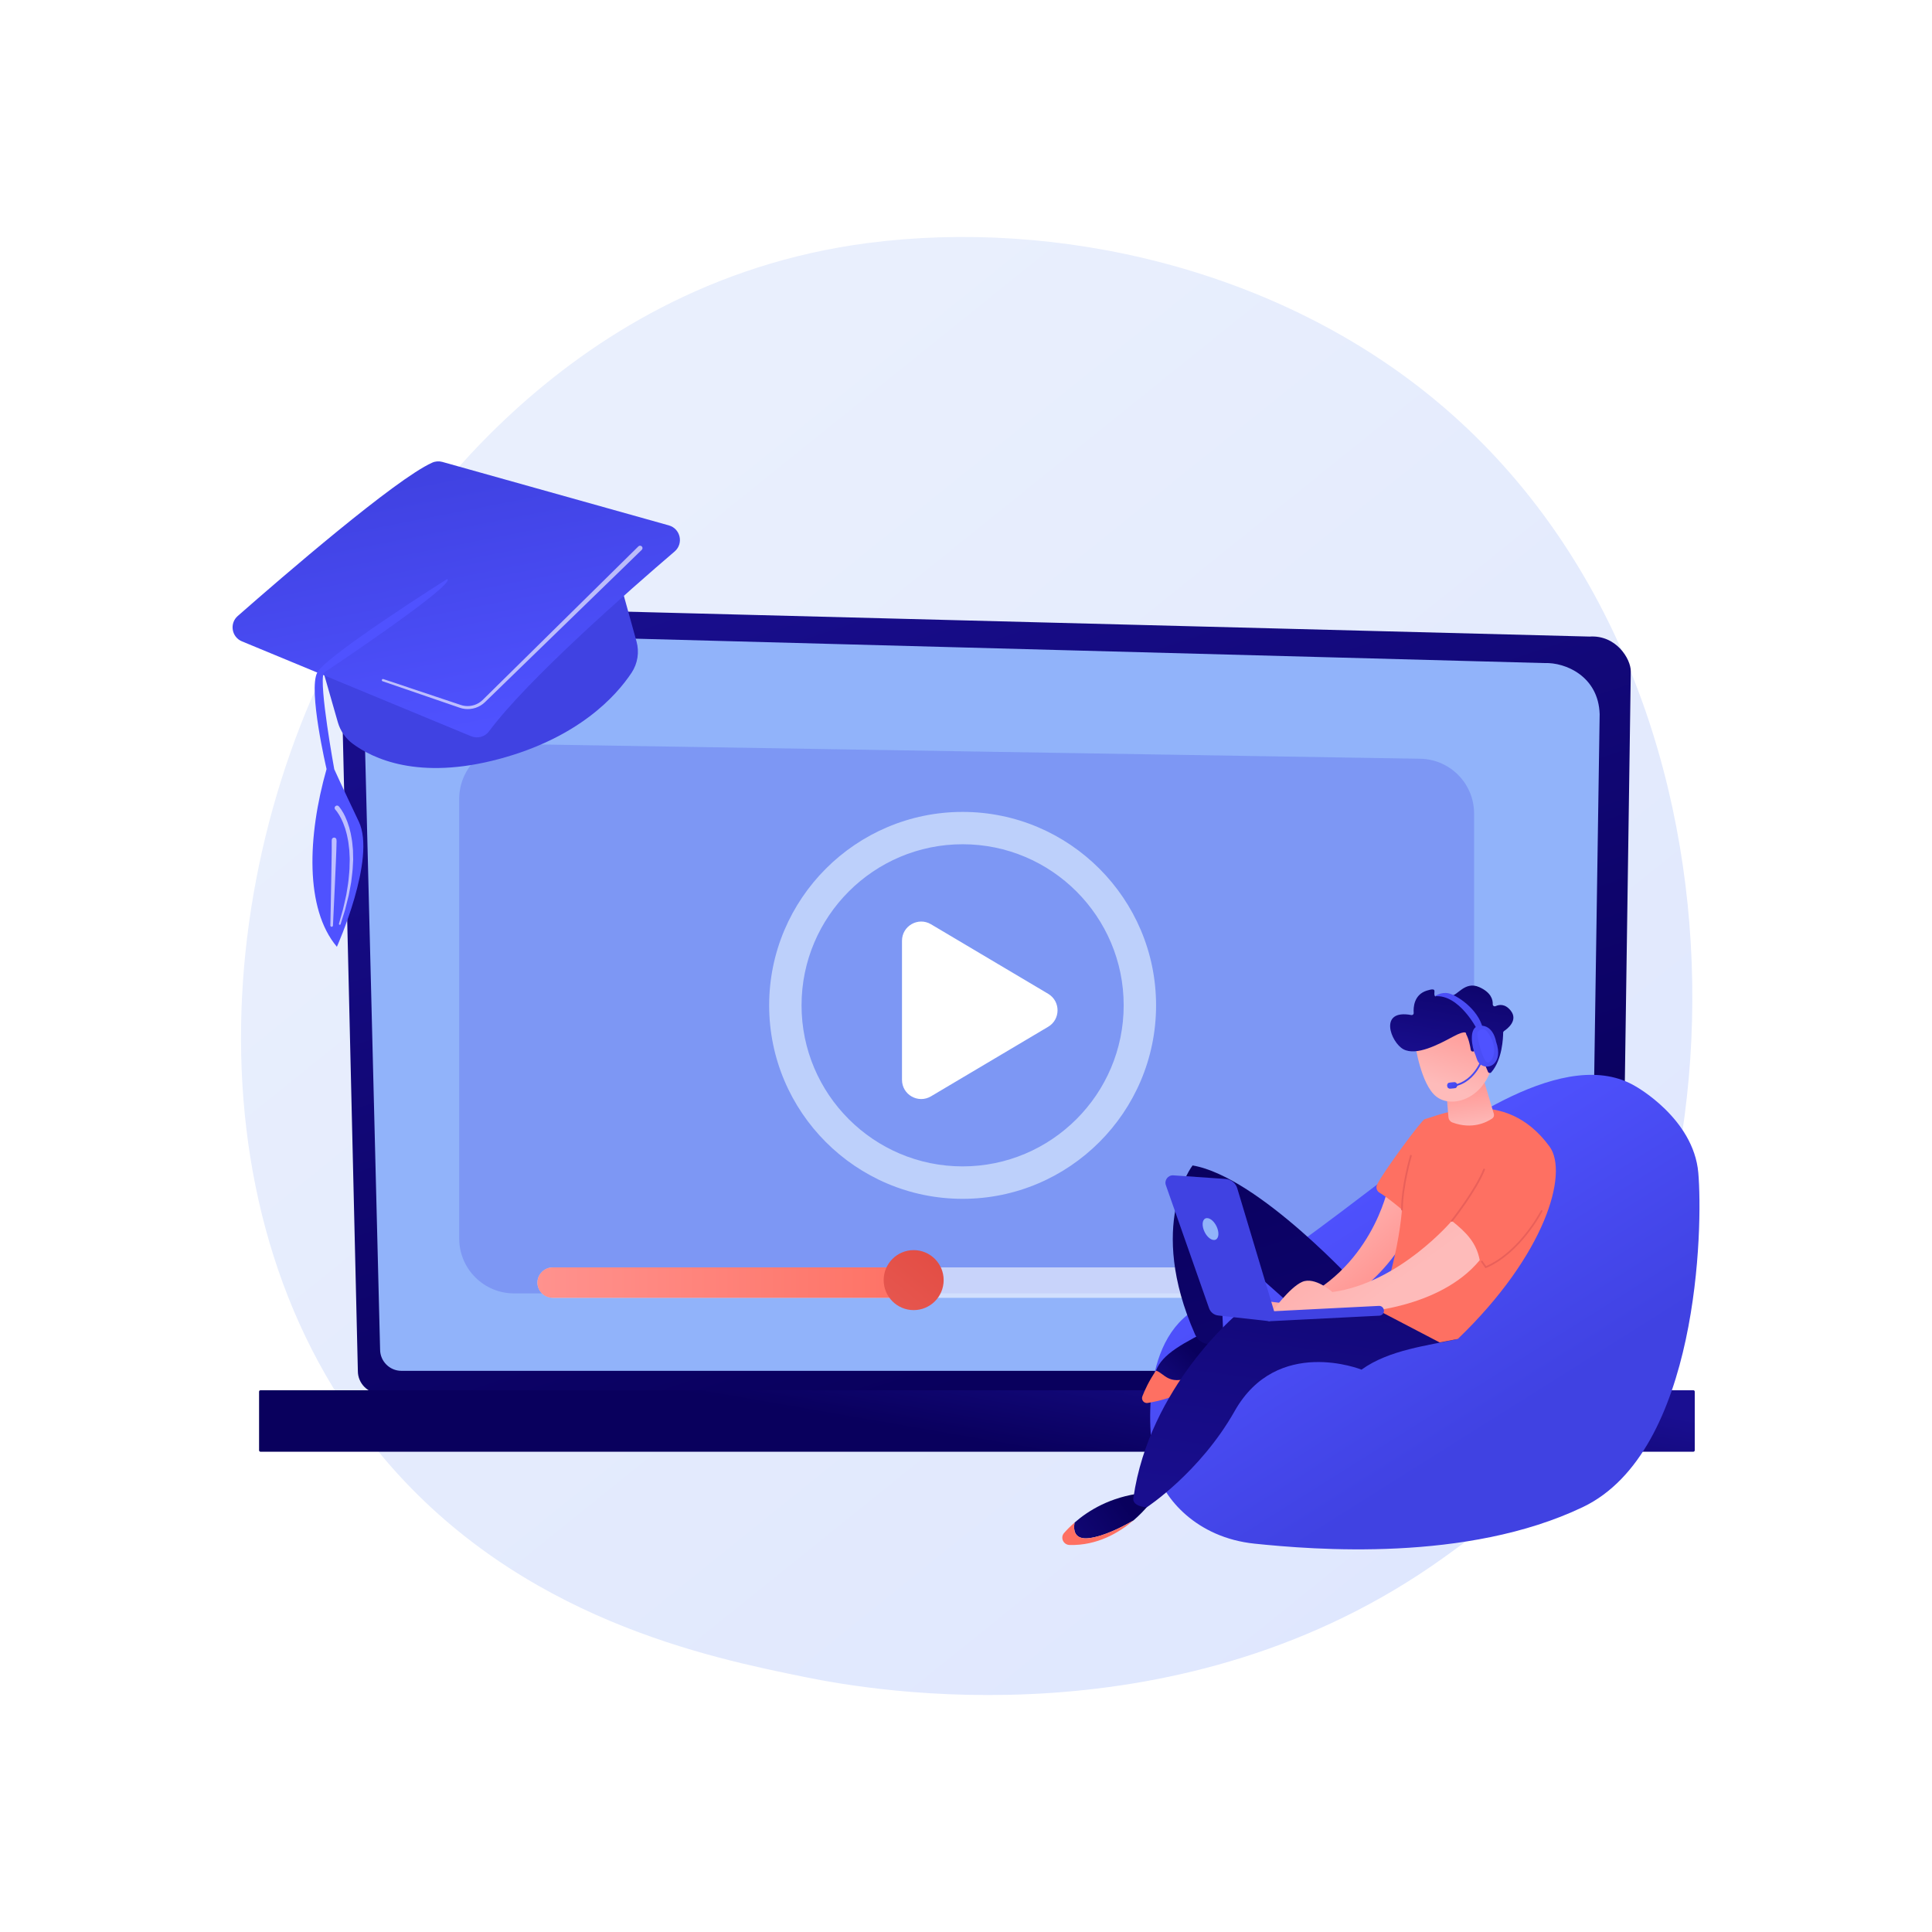 <?xml version="1.0" encoding="utf-8"?>
<!-- Generator: Adobe Illustrator 25.2.1, SVG Export Plug-In . SVG Version: 6.00 Build 0)  -->
<svg version="1.1" xmlns="http://www.w3.org/2000/svg" xmlns:xlink="http://www.w3.org/1999/xlink" x="0px" y="0px"
	 viewBox="0 0 3710 3710" enable-background="new 0 0 3710 3710" xml:space="preserve">
<g id="Background">
	<g>
		<g>
			<rect fill="#FFFFFF" width="3710" height="3710"/>
		</g>
	</g>
</g>
<g id="Illustration">
	<g>
		<linearGradient id="SVGID_1_" gradientUnits="userSpaceOnUse" x1="3612.153" y1="4081.411" x2="1120.679" y2="987.156">
			<stop  offset="0" style="stop-color:#DAE3FE"/>
			<stop  offset="1" style="stop-color:#E9EFFD"/>
		</linearGradient>
		<path fill="url(#SVGID_1_)" d="M2926.7,2861.1c-57.2,60.2-111.4,99.1-154.2,129.8c-502.9,360.8-1097.9,255.7-1224.4,230
			c-186.8-37.9-547.7-111.2-808.7-418.2C344.6,2338.4,406.1,1606.9,712.3,1124c56-88.3,351.9-578.6,953.4-657.2
			c364-47.6,788.3,48.4,1095.6,305.8C3406.3,1312.9,3360.4,2404.6,2926.7,2861.1z"/>
		<g>
			<g>
				
					<linearGradient id="SVGID_2_" gradientUnits="userSpaceOnUse" x1="-957.496" y1="2572.802" x2="-405.204" y2="915.921" gradientTransform="matrix(-1 0 0 1 1155.777 0)">
					<stop  offset="0" style="stop-color:#09005D"/>
					<stop  offset="1" style="stop-color:#1A0F91"/>
				</linearGradient>
				<path fill="url(#SVGID_2_)" d="M687.2,2632.9c0,23.8,19.5,43.2,43.2,43.2h2338.5c23.8,0,43.2-19.4,43.2-43.2l19.5-1343.8
					c0-23.8-28-70.1-79.3-66.7l-2285.4-59.1c-29.8-0.8-58.7,10.7-79.8,31.8c-21.1,21.1-32.7,49.9-32,79.7L687.2,2632.9z"/>
				<path fill="#91B3FA" d="M729.9,2591.5c0,22.5,18.4,40.9,40.9,40.9h2241.7c22.5,0,40.9-18.4,40.9-40.9l18.4-1220
					c-2.2-73.4-66.5-99.8-105.5-98.2l-2190.3-58.8c-21-0.6-41.2,7.5-56.1,22.3c-14.8,14.8-23,35.1-22.5,56L729.9,2591.5z"/>
				<g>
					<path fill="#91B3FA" d="M3029.2,2011.4C3029.2,2011.4,3029.1,2011.4,3029.2,2011.4c-3.1,0-5.6-2.6-5.5-5.6l1.5-98.9
						c0-3.1,2.6-5.3,5.6-5.5c3.1,0,5.5,2.6,5.5,5.6l-1.5,98.9C3034.7,2009,3032.2,2011.4,3029.2,2011.4z"/>
					<path fill="#91B3FA" d="M3032.8,1769C3032.7,1769,3032.7,1769,3032.8,1769c-3.1,0-5.6-2.6-5.5-5.6l5.6-378.9
						c-0.1-22.6-7-40.7-20.4-53.6c-25.1-24-64.9-22.8-66.6-22.7l-700.1-18.8c-3.1-0.1-5.5-2.6-5.4-5.7c0.1-3,2.5-5.4,5.5-5.4
						c0.1,0,0.1,0,0.2,0l699.7,18.8c4.3-0.2,46.4-1,74.3,25.8c15.7,15.1,23.7,35.8,23.9,61.7l-5.6,379
						C3038.3,1766.6,3035.8,1769,3032.8,1769z"/>
				</g>
				<linearGradient id="SVGID_3_" gradientUnits="userSpaceOnUse" x1="1869" y1="2768.937" x2="1916.934" y2="2491.988">
					<stop  offset="0" style="stop-color:#09005D"/>
					<stop  offset="1" style="stop-color:#1A0F91"/>
				</linearGradient>
				<path fill="url(#SVGID_3_)" d="M500.1,2787.7h2751.7c1.4,0,2.6-1.2,2.6-2.6v-112.8c0-1.4-1.2-2.6-2.6-2.6H500.1
					c-1.4,0-2.6,1.2-2.6,2.6V2785C497.5,2786.5,498.7,2787.7,500.1,2787.7z"/>
				<path fill="#7D97F4" d="M2725.4,2483.7H987.2c-58.2,0-105.4-47.2-105.4-105.4v-844.2c0-58.9,48.2-106.3,107.1-105.3l1738.2,28.2
					c57.5,0.9,103.6,47.8,103.6,105.3v816C2830.8,2436.6,2783.6,2483.7,2725.4,2483.7z"/>
			</g>
			<g>
				<path fill="#BDD0FB" d="M1848.5,2302.1c-204.9,0-371.5-166.7-371.5-371.5s166.7-371.5,371.5-371.5
					c204.9,0,371.5,166.7,371.5,371.5S2053.4,2302.1,1848.5,2302.1z M1848.5,1621.2c-170.5,0-309.3,138.7-309.3,309.3
					s138.7,309.3,309.3,309.3c170.5,0,309.3-138.7,309.3-309.3S2019.1,1621.2,1848.5,1621.2z"/>
				<path fill-rule="evenodd" clip-rule="evenodd" fill="#FFFFFF" d="M1732.1,2073.6v-267.1c0-28.5,31.1-46.2,55.6-31.7l225.1,133.6
					c24,14.3,24,49.1,0,63.3l-225.1,133.6C1763.2,2119.8,1732.1,2102.2,1732.1,2073.6z"/>
			</g>
			<path opacity="0.58" fill="#FFFFFF" d="M2738.9,2492.2h-1676c-17.1,0-30.9-13.1-30.9-29.2s13.9-29.2,29.5-29.2h1676
				c18.5,0,32.4,13.1,32.4,29.2S2756,2492.2,2738.9,2492.2z"/>
			<linearGradient id="SVGID_4_" gradientUnits="userSpaceOnUse" x1="1031.96" y1="2463.052" x2="1781.97" y2="2463.052">
				<stop  offset="0" style="stop-color:#FF928E"/>
				<stop  offset="1" style="stop-color:#FE7062"/>
			</linearGradient>
			<path fill="url(#SVGID_4_)" d="M1752.8,2492.2h-691.6c-16.1,0-29.2-13.1-29.2-29.2s13.1-29.2,29.2-29.2h691.6
				c16.1,0,29.2,13.1,29.2,29.2S1768.9,2492.2,1752.8,2492.2z"/>
			<linearGradient id="SVGID_5_" gradientUnits="userSpaceOnUse" x1="1850.79" y1="2341.904" x2="1624.928" y2="2614.727">
				<stop  offset="0" style="stop-color:#E1473D"/>
				<stop  offset="1" style="stop-color:#E9605A"/>
			</linearGradient>
			<circle fill="url(#SVGID_5_)" cx="1754.5" cy="2458.2" r="57.6"/>
		</g>
		<g>
			<linearGradient id="SVGID_6_" gradientUnits="userSpaceOnUse" x1="1551.449" y1="2192.589" x2="1044.088" y2="1431.548">
				<stop  offset="0" style="stop-color:#4F52FF"/>
				<stop  offset="1" style="stop-color:#4042E2"/>
			</linearGradient>
			<path fill="url(#SVGID_6_)" d="M1180.5,1081.1l41.8,150.7c5.7,20.5,2.2,42.4-9.5,60.1c-29.5,44.4-101.6,124.7-254.5,165.6
				c-155.3,41.6-243.2-1.2-281.1-29.4c-13.7-10.2-23.7-24.6-28.4-41L603,1227.4L1180.5,1081.1z"/>
			<linearGradient id="SVGID_7_" gradientUnits="userSpaceOnUse" x1="930.201" y1="1397.133" x2="835.489" y2="913.426">
				<stop  offset="0" style="stop-color:#4F52FF"/>
				<stop  offset="1" style="stop-color:#4042E2"/>
			</linearGradient>
			<path fill="url(#SVGID_7_)" d="M849.4,887l435,121.9c22.4,6.3,28.7,35,11.1,50.1c-86.2,73.7-282.2,245.5-356.4,345.3
				c-7.9,10.7-22.1,14.5-34.4,9.5l-440.1-182.2c-19.9-8.2-24.3-34.5-8.1-48.7c85.4-75,302.7-262.7,373.3-294.4
				C835.9,885.7,842.9,885.2,849.4,887z"/>
			<linearGradient id="SVGID_8_" gradientUnits="userSpaceOnUse" x1="836.701" y1="1061.594" x2="1171.56" y2="270.11">
				<stop  offset="0" style="stop-color:#4F52FF"/>
				<stop  offset="1" style="stop-color:#4042E2"/>
			</linearGradient>
			<path fill="url(#SVGID_8_)" d="M858.8,1111.8c0,0-231.9,146.3-249.6,179.7c-17.7,33.4,17.9,185.3,17.9,185.3
				c-36.5,128.6-41.9,268.2,19.8,341.3c0,0,76-169.1,42.1-240.4c-34-71.3-47.1-100.5-47.1-100.5s-29.7-162-20.3-185.1
				C621.6,1292.1,878.5,1121,858.8,1111.8z"/>
			<path opacity="0.63" fill="#FFFFFF" d="M1225.9,1049.2l-222.6,219.6l-55.7,54.9l-13.9,13.7l-6.9,6.8c-2.2,2.1-4.6,4-7.2,5.6
				c-10.4,6.4-23.6,7.9-35.2,3.8L736.1,1304c-1.2-0.4-2.4,0.2-2.8,1.4c-0.4,1.2,0.2,2.4,1.4,2.8l147.9,50.8
				c13,4.7,28.2,3.1,40.1-4.1c3-1.8,5.8-3.9,8.3-6.3l7-6.8l14-13.6l56.1-54.5l224.3-217.9c1.8-1.8,1.9-4.7,0.1-6.5
				S1227.7,1047.4,1225.9,1049.2L1225.9,1049.2z"/>
			<path opacity="0.63" fill="#FFFFFF" d="M644.1,1554.9l0.4,0.5l0.5,0.6l1,1.2l2,2.7c1.3,1.8,2.5,3.8,3.7,5.7l3.3,6.1
				c1,2.1,1.9,4.2,2.9,6.3c1,2.1,1.8,4.3,2.6,6.5c0.8,2.2,1.6,4.4,2.4,6.6l1.9,6.8c0.6,2.3,1.3,4.5,1.7,6.8l1.4,6.9
				c0.4,2.3,1,4.6,1.2,7c0.6,4.7,1.2,9.4,1.7,14.1l0.7,14.2c0,1.2,0.1,2.4,0.1,3.6l-0.1,3.6l-0.2,7.1c0.1,9.5-1.2,19-2,28.5
				c-0.2,2.4-0.5,4.7-0.9,7.1l-1.1,7.1c-0.8,4.7-1.4,9.4-2.3,14.2c-2.1,9.3-4,18.7-6.3,28l-7.8,27.7l0,0.1c-0.2,0.9,0.3,1.7,1.1,2
				c0.8,0.2,1.7-0.2,2-1.1l8.6-27.6c2.5-9.3,4.7-18.7,7.1-28.1c1-4.7,1.8-9.5,2.7-14.3l1.3-7.1c0.5-2.4,0.9-4.8,1.1-7.2
				c1-9.6,2.6-19.2,2.8-29l0.4-7.3l0.2-3.6c0-1.2,0-2.4-0.1-3.6l-0.3-14.6c-0.4-4.9-0.9-9.7-1.4-14.6c-0.2-2.4-0.7-4.8-1.1-7.3
				l-1.3-7.2c-0.3-2.4-1-4.8-1.6-7.2l-1.8-7.2c-0.7-2.4-1.5-4.7-2.3-7c-0.8-2.3-1.5-4.7-2.6-7c-1-2.3-1.9-4.6-2.9-6.9l-3.4-6.7
				c-1.3-2.2-2.5-4.3-4-6.5l-2.2-3.1l-1.2-1.6l-0.6-0.8l-0.8-0.9c-1.7-1.9-4.6-2-6.5-0.3c-1.9,1.7-2,4.6-0.3,6.5c0,0,0,0,0.1,0.1
				L644.1,1554.9z"/>
			<path opacity="0.63" fill="#FFFFFF" d="M637,1614.8l0,9L637,1634l-0.3,20.4l-0.7,40.9l-1.6,81.8c0,1.4,1.1,2.5,2.4,2.6
				c1.4,0,2.5-1,2.6-2.4l3.8-81.8l1.8-40.9l0.8-20.5l0.3-10.3l0.1-5.2l0.1-2.6c0-1.1-0.1-2.4-0.2-3.6c-0.2-2.5-2.4-4.3-4.9-4
				c-2.3,0.2-4.1,2.2-4.1,4.4L637,1614.8z"/>
		</g>
		<g>
			<g>
				
					<linearGradient id="SVGID_9_" gradientUnits="userSpaceOnUse" x1="-631.764" y1="2272.555" x2="-925.779" y2="2739.965" gradientTransform="matrix(-1 0 0 1 1949.283 0)">
					<stop  offset="0" style="stop-color:#4F52FF"/>
					<stop  offset="1" style="stop-color:#4042E2"/>
				</linearGradient>
				<path fill="url(#SVGID_9_)" d="M3141,2086.2c0,0,111,61.5,120.2,165.6c9.2,104.1,0.8,536-221.8,642.3
					c-222.6,106.3-517.2,81.8-630,70.2c-112.8-11.6-175.3-88.3-189.3-141c-14-52.8-36.5-249.4,82.1-312.8
					c118.6-63.4,243.2-160.6,367.8-255.2C2794.5,2160.8,3007.9,2006.3,3141,2086.2z"/>
				
					<linearGradient id="SVGID_10_" gradientUnits="userSpaceOnUse" x1="-357.634" y1="2604.974" x2="-249.027" y2="2718.409" gradientTransform="matrix(-1 0 0 1 1949.283 0)">
					<stop  offset="0" style="stop-color:#09005D"/>
					<stop  offset="1" style="stop-color:#1A0F91"/>
				</linearGradient>
				<path fill="url(#SVGID_10_)" d="M2337.2,2546.4c0,0,30,1.6,33.6,63.2c0,0-69.5,62.3-163.3,77.1c-7,1.1,9.8-48.1,12.4-54.8
					C2232,2600.2,2270,2579.8,2337.2,2546.4z"/>
				<linearGradient id="SVGID_11_" gradientUnits="userSpaceOnUse" x1="2367.651" y1="2127.844" x2="2827.679" y2="3693.974">
					<stop  offset="0" style="stop-color:#09005D"/>
					<stop  offset="1" style="stop-color:#1A0F91"/>
				</linearGradient>
				<path fill="url(#SVGID_11_)" d="M2674.6,2473.9h-63.2c0,0-194-214.3-321.3-235.9c0,0-88.6,113.1,4.7,324.4
					c7.5,17,28.5,24.5,44.2,14.5c4.7-3,8-7,10.1-12l-7.5-180.4c0,0,165.5,144.8,194.3,172.7
					C2564.6,2585.1,2710.8,2568.1,2674.6,2473.9z"/>
				
					<linearGradient id="SVGID_12_" gradientUnits="userSpaceOnUse" x1="-213.561" y1="2889.695" x2="-8.126" y2="3040.473" gradientTransform="matrix(-1 0 0 1 1949.283 0)">
					<stop  offset="0" style="stop-color:#09005D"/>
					<stop  offset="1" style="stop-color:#1A0F91"/>
				</linearGradient>
				<path fill="url(#SVGID_12_)" d="M2063.4,2923.9c26.5-23.2,68.7-49.3,129.6-56.7l20.6,12.6c0,0-13.1,19.4-37.1,39.9
					c-22.1,12.8-56.1,30.2-84.4,33.9C2064.6,2957.2,2060.6,2940.6,2063.4,2923.9z"/>
				
					<linearGradient id="SVGID_13_" gradientUnits="userSpaceOnUse" x1="3616.858" y1="-8216.641" x2="3474.798" y2="-7825.973" gradientTransform="matrix(-1 0 0 1 1949.283 0)">
					<stop  offset="0" style="stop-color:#FF928E"/>
					<stop  offset="1" style="stop-color:#FE7062"/>
				</linearGradient>
				<path fill="url(#SVGID_13_)" d="M2219.9,2632c16.3,5.3,23.5,28.4,64.9,13.1c40.1-14.8,69.9-33.9,85.2-44.9
					c0.3,3,0.6,6.1,0.8,9.4c0,0-73.2,69.7-167.1,84.5c-7,1.1-12.6-5.9-10.1-12.6C2198.2,2669.6,2206.4,2651.4,2219.9,2632z"/>
				
					<linearGradient id="SVGID_14_" gradientUnits="userSpaceOnUse" x1="3864.333" y1="-8126.643" x2="3722.272" y2="-7735.975" gradientTransform="matrix(-1 0 0 1 1949.283 0)">
					<stop  offset="0" style="stop-color:#FF928E"/>
					<stop  offset="1" style="stop-color:#FE7062"/>
				</linearGradient>
				<path fill="url(#SVGID_14_)" d="M2043.4,2943.7c5.2-5.9,11.9-12.8,20-19.8c-2.8,16.7,1.3,33.3,28.7,29.7
					c28.2-3.8,62.3-21.1,84.4-33.9c-27.7,23.6-69.7,48.6-122.8,47.1C2041.8,2966.4,2035.6,2952.5,2043.4,2943.7z"/>
				<linearGradient id="SVGID_15_" gradientUnits="userSpaceOnUse" x1="2591.325" y1="1937.746" x2="2456.022" y2="2966.048">
					<stop  offset="0" style="stop-color:#09005D"/>
					<stop  offset="1" style="stop-color:#1A0F91"/>
				</linearGradient>
				<path fill="url(#SVGID_15_)" d="M2672.3,2519.7l-296.1,3.2c0,0-169.1,139.9-199.7,353.2c0,0-5.1,15.7,25.5,18.4
					c0,0,102.2-66.8,168.9-184.8c81.7-144.7,243.6-79.6,243.6-79.6c53.2-38.4,128.4-46.2,185-58.9L2672.3,2519.7z"/>
				
					<linearGradient id="SVGID_16_" gradientUnits="userSpaceOnUse" x1="-545.463" y1="2332.452" x2="-684.933" y2="2498.308" gradientTransform="matrix(-1 0 0 1 1949.283 0)">
					<stop  offset="0" style="stop-color:#FEBBBA"/>
					<stop  offset="1" style="stop-color:#FF928E"/>
				</linearGradient>
				<path fill="url(#SVGID_16_)" d="M2665.3,2281.2c0,0-31.9,159.7-188,222.9l-55.5-6.5l-13.1,20.9l130.3,4.2
					c0,0,111.4-44.1,170.4-164.3C2711.2,2354.3,2743.7,2287.2,2665.3,2281.2z"/>
				
					<linearGradient id="SVGID_17_" gradientUnits="userSpaceOnUse" x1="3056.227" y1="-8420.5" x2="2914.166" y2="-8029.832" gradientTransform="matrix(-1 0 0 1 1949.283 0)">
					<stop  offset="0" style="stop-color:#FF928E"/>
					<stop  offset="1" style="stop-color:#FE7062"/>
				</linearGradient>
				<path fill="url(#SVGID_17_)" d="M2648.2,2517.1c0,0,36.2-98.5,44-194.2c0,0-26.5-22.8-43.1-32.6c-5.4-3.2-7.4-9.9-4.7-15.5
					c12.2-25.2,85.9-124.4,91.4-125.7c30-7.5,153-66,239.7,52.5c37.2,50.9-7.4,207.5-176.1,369.6l-34.8,6.7L2648.2,2517.1z"/>
				
					<linearGradient id="SVGID_18_" gradientUnits="userSpaceOnUse" x1="-708.09" y1="2483.361" x2="-429.313" y2="2101.979" gradientTransform="matrix(-1 0 0 1 1949.283 0)">
					<stop  offset="0" style="stop-color:#FEBBBA"/>
					<stop  offset="1" style="stop-color:#FF928E"/>
				</linearGradient>
				<path fill="url(#SVGID_18_)" d="M2787.9,2344.4c0,0-100.7,119.2-229.4,136.7c0,0-33.3-30.3-58-19.5
					c-24.7,10.8-58.7,58.6-58.7,58.6h165.3c0,0,156.3-5.5,234.4-100.3C2835.2,2386.7,2816.3,2366.9,2787.9,2344.4z"/>
				
					<linearGradient id="SVGID_19_" gradientUnits="userSpaceOnUse" x1="-878.626" y1="2167.311" x2="-868.357" y2="2074.893" gradientTransform="matrix(-1 0 0 1 1949.283 0)">
					<stop  offset="0" style="stop-color:#FEBBBA"/>
					<stop  offset="1" style="stop-color:#FF928E"/>
				</linearGradient>
				<path fill="url(#SVGID_19_)" d="M2846.6,2065.3l22,73.5c1,3.4-0.2,7-3.1,9c-10.6,7.3-38.3,21.7-76.4,7.7
					c-4.3-1.6-7.3-5.7-7.7-10.3l-5.2-64L2846.6,2065.3z"/>
				<g>
					
						<linearGradient id="SVGID_20_" gradientUnits="userSpaceOnUse" x1="-823.857" y1="2086.695" x2="-869.117" y2="1937.415" gradientTransform="matrix(-1 0 0 1 1949.283 0)">
						<stop  offset="0" style="stop-color:#FEBBBA"/>
						<stop  offset="1" style="stop-color:#FF928E"/>
					</linearGradient>
					<path fill="url(#SVGID_20_)" d="M2717.6,2005.8c0,0,10.8,76.2,40.1,99.6c29.3,23.4,86.3,5.8,105.5-51.6l-38.4-98.2
						L2717.6,2005.8z"/>
					
						<linearGradient id="SVGID_21_" gradientUnits="userSpaceOnUse" x1="-864.608" y1="1813.112" x2="-822.622" y2="2052.588" gradientTransform="matrix(-1 0 0 1 1949.283 0)">
						<stop  offset="0" style="stop-color:#09005D"/>
						<stop  offset="1" style="stop-color:#1A0F91"/>
					</linearGradient>
					<path fill="url(#SVGID_21_)" d="M2829.2,2019.1c-2.2,0.7-4.6-0.7-4.9-3c-1.1-7-3.7-20.9-9-30.4c0,0,2.8-10-25.3,5.1
						c-28,15.1-70.2,37.3-95,24.1c-24.2-12.9-48.7-77.7,15.2-65.7c2.4,0.5,4.7-1.5,4.5-3.9c-0.8-10.6,0.3-35.2,25.1-43
						c23.2-7.4,10.8,4.6,16,10.9c1.5,1.9-1.9-6.3,31-1.5c11.3,1.6,25.8-28.4,53.6-16.2c22.9,10.1,26.5,24.2,26.1,33
						c-0.1,2.8,2.8,4.8,5.4,3.6c7-3.2,18.3-4.9,29.1,8.6c14.9,18.7-6.4,35-12.8,39.2c-1,0.7-1.7,1.9-1.7,3.1
						c-0.1,9.7-1.6,52.2-22.9,76.2c-1.8,2.1-5.2,1.5-6.3-1.1l-16.4-39c-0.8-1.8-2.8-2.7-4.7-2.1L2829.2,2019.1z"/>
					
						<linearGradient id="SVGID_22_" gradientUnits="userSpaceOnUse" x1="-870.737" y1="2100.909" x2="-915.998" y2="1951.629" gradientTransform="matrix(-1 0 0 1 1949.283 0)">
						<stop  offset="0" style="stop-color:#FEBBBA"/>
						<stop  offset="1" style="stop-color:#FF928E"/>
					</linearGradient>
					<path fill="url(#SVGID_22_)" d="M2828.8,2027c0,0,10-40.8,25.2-27.5c15.2,13.2-4,42.4-21.4,47.9L2828.8,2027z"/>
				</g>
				
					<linearGradient id="SVGID_23_" gradientUnits="userSpaceOnUse" x1="-316.96" y1="732.917" x2="-337.256" y2="1168.141" gradientTransform="matrix(-1 0 0 1 1949.283 0)">
					<stop  offset="0" style="stop-color:#4F52FF"/>
					<stop  offset="1" style="stop-color:#4042E2"/>
				</linearGradient>
				<path fill="url(#SVGID_23_)" d="M2450.1,2529.4l-74.2-247.5c-3-10.1-12-17.3-22.5-18l-100.2-6.9c-10.2-0.7-17.8,9.3-14.4,18.9
					l83,236.4c2.7,7.6,9.5,13,17.5,13.8l98.7,11L2450.1,2529.4z"/>
				<path fill="#91B3FA" d="M2313.2,2365.8c5.5,11.2,15.1,17.7,21.4,14.6c6.3-3.1,6.8-14.7,1.3-25.9c-5.5-11.2-15.1-17.7-21.4-14.6
					C2308.2,2343,2307.7,2354.6,2313.2,2365.8z"/>
				
					<linearGradient id="SVGID_24_" gradientUnits="userSpaceOnUse" x1="-509.927" y1="723.917" x2="-530.223" y2="1159.141" gradientTransform="matrix(-1 0 0 1 1949.283 0)">
					<stop  offset="0" style="stop-color:#4F52FF"/>
					<stop  offset="1" style="stop-color:#4042E2"/>
				</linearGradient>
				<path fill="url(#SVGID_24_)" d="M2437.9,2537.1c0.2,0,0.3,0,0.5,0l210.3-10.6c5.2-0.3,9.2-4.7,8.9-9.9c-0.3-5.2-4.7-9.3-9.9-8.9
					l-210.3,10.6c-5.2,0.3-9.2,4.7-8.9,9.9C2428.8,2533.2,2433,2537.1,2437.9,2537.1z"/>
				<linearGradient id="SVGID_25_" gradientUnits="userSpaceOnUse" x1="3505.097" y1="997.026" x2="2931.777" y2="1905.205">
					<stop  offset="0" style="stop-color:#E1473D"/>
					<stop  offset="1" style="stop-color:#E9605A"/>
				</linearGradient>
				<path fill="url(#SVGID_25_)" d="M2692.2,2324.5c0.9,0,1.7-0.7,1.7-1.7c-0.1-43.9,16.8-102.2,17-102.8c0.3-0.9-0.2-1.8-1.1-2.1
					c-0.9-0.3-1.8,0.2-2.1,1.1c-0.2,0.6-17.3,59.4-17.1,103.8C2690.6,2323.7,2691.3,2324.5,2692.2,2324.5z"/>
				<linearGradient id="SVGID_26_" gradientUnits="userSpaceOnUse" x1="3601.762" y1="1058.055" x2="3028.445" y2="1966.23">
					<stop  offset="0" style="stop-color:#E1473D"/>
					<stop  offset="1" style="stop-color:#E9605A"/>
				</linearGradient>
				<path fill="url(#SVGID_26_)" d="M2787.9,2346.1c0.5,0,1-0.2,1.3-0.6c0.5-0.6,46.5-59,62.3-99.1c0.3-0.9-0.1-1.8-0.9-2.2
					c-0.9-0.3-1.8,0.1-2.2,0.9c-15.6,39.6-61.3,97.7-61.8,98.3c-0.6,0.7-0.4,1.8,0.3,2.3C2787.1,2345.9,2787.5,2346.1,2787.9,2346.1
					z"/>
				<linearGradient id="SVGID_27_" gradientUnits="userSpaceOnUse" x1="3696.344" y1="1117.762" x2="3123.026" y2="2025.938">
					<stop  offset="0" style="stop-color:#E1473D"/>
					<stop  offset="1" style="stop-color:#E9605A"/>
				</linearGradient>
				<path fill="url(#SVGID_27_)" d="M2852.6,2435.4l1.2-0.5c66.5-28.5,107.6-107.9,108-108.7c0.4-0.8,0.1-1.8-0.7-2.2
					c-0.8-0.4-1.8-0.1-2.2,0.7c-0.4,0.8-40.4,78.2-105.1,106.6l-6.9-9.7c-0.5-0.8-1.6-0.9-2.3-0.4c-0.8,0.5-0.9,1.6-0.4,2.3
					L2852.6,2435.4z"/>
			</g>
			<g>
				<g>
					<g>
						
							<linearGradient id="SVGID_28_" gradientUnits="userSpaceOnUse" x1="-959.242" y1="2280.496" x2="-890.442" y2="2233.852" gradientTransform="matrix(-0.997 8.050000e-02 8.050000e-02 0.997 1727.729 -113.914)">
							<stop  offset="0" style="stop-color:#4F52FF"/>
							<stop  offset="1" style="stop-color:#4042E2"/>
						</linearGradient>
						<path fill="url(#SVGID_28_)" d="M2791.9,2086.5c45.2-8,59.2-60.4,59.4-60.9l-3.4-0.9c-0.1,0.5-13.6,50.8-56.6,58.4
							L2791.9,2086.5z"/>
					</g>
					<g>
						<g>
							<defs>
								<path id="SVGID_29_" d="M2779.2,2085.8c0.2,2.7,2.6,4.7,5.3,4.5l9-0.7c2.7-0.2,4.7-2.6,4.5-5.3l-0.1-1.5
									c-0.2-2.7-2.6-4.7-5.3-4.5l-9,0.7c-2.7,0.2-4.7,2.6-4.5,5.3L2779.2,2085.8z"/>
							</defs>
							
								<linearGradient id="SVGID_30_" gradientUnits="userSpaceOnUse" x1="2779.072" y1="2084.319" x2="2798.012" y2="2084.319">
								<stop  offset="0" style="stop-color:#4F52FF"/>
								<stop  offset="1" style="stop-color:#4042E2"/>
							</linearGradient>
							<use xlink:href="#SVGID_29_"  overflow="visible" fill="url(#SVGID_30_)"/>
							<clipPath id="SVGID_31_">
								<use xlink:href="#SVGID_29_"  overflow="visible"/>
							</clipPath>
							
								<linearGradient id="SVGID_32_" gradientUnits="userSpaceOnUse" x1="2797.274" y1="2088.254" x2="2797.754" y2="2088.254">
								<stop  offset="0" style="stop-color:#4F52FF"/>
								<stop  offset="1" style="stop-color:#4042E2"/>
							</linearGradient>
							<polygon clip-path="url(#SVGID_31_)" fill="url(#SVGID_32_)" points="2797.3,2085.3 2797.5,2091.2 2797.8,2091.2 							"/>
							
								<linearGradient id="SVGID_33_" gradientUnits="userSpaceOnUse" x1="2796.444" y1="2085.488" x2="2798.068" y2="2085.488">
								<stop  offset="0" style="stop-color:#4F52FF"/>
								<stop  offset="1" style="stop-color:#4042E2"/>
							</linearGradient>
							<polygon clip-path="url(#SVGID_31_)" fill="url(#SVGID_33_)" points="2796.4,2078 2797.5,2093.1 2797.6,2093 2798.1,2085.2 
								2797.5,2077.9 							"/>
							<linearGradient id="SVGID_34_" gradientUnits="userSpaceOnUse" x1="2796.314" y1="2085.535" x2="2797.483" y2="2085.535">
								<stop  offset="0" style="stop-color:#4F52FF"/>
								<stop  offset="1" style="stop-color:#4042E2"/>
							</linearGradient>
							<polygon clip-path="url(#SVGID_31_)" fill="url(#SVGID_34_)" points="2796.3,2078 2797.4,2093.1 2797.5,2093.1 2796.4,2078 
															"/>
							
								<linearGradient id="SVGID_35_" gradientUnits="userSpaceOnUse" x1="2796.184" y1="2085.546" x2="2797.353" y2="2085.546">
								<stop  offset="0" style="stop-color:#4F52FF"/>
								<stop  offset="1" style="stop-color:#4042E2"/>
							</linearGradient>
							<polygon clip-path="url(#SVGID_31_)" fill="url(#SVGID_35_)" points="2796.2,2078 2797.2,2093.1 2797.4,2093.1 2796.3,2078 
															"/>
							<linearGradient id="SVGID_36_" gradientUnits="userSpaceOnUse" x1="2796.054" y1="2085.557" x2="2797.223" y2="2085.557">
								<stop  offset="0" style="stop-color:#4F52FF"/>
								<stop  offset="1" style="stop-color:#4042E2"/>
							</linearGradient>
							<polygon clip-path="url(#SVGID_31_)" fill="url(#SVGID_36_)" points="2796.1,2078 2797.1,2093.1 2797.2,2093.1 2796.2,2078 
															"/>
							
								<linearGradient id="SVGID_37_" gradientUnits="userSpaceOnUse" x1="2795.924" y1="2085.567" x2="2797.093" y2="2085.567">
								<stop  offset="0" style="stop-color:#4F52FF"/>
								<stop  offset="1" style="stop-color:#4042E2"/>
							</linearGradient>
							<polygon clip-path="url(#SVGID_31_)" fill="url(#SVGID_37_)" points="2795.9,2078.1 2797,2093.1 2797.1,2093.1 2796.1,2078 
															"/>
							
								<linearGradient id="SVGID_38_" gradientUnits="userSpaceOnUse" x1="2795.794" y1="2085.578" x2="2796.963" y2="2085.578">
								<stop  offset="0" style="stop-color:#4F52FF"/>
								<stop  offset="1" style="stop-color:#4042E2"/>
							</linearGradient>
							<polygon clip-path="url(#SVGID_31_)" fill="url(#SVGID_38_)" points="2795.8,2078.1 2796.8,2093.1 2797,2093.1 
								2795.9,2078.1 							"/>
							
								<linearGradient id="SVGID_39_" gradientUnits="userSpaceOnUse" x1="2795.664" y1="2085.588" x2="2796.833" y2="2085.588">
								<stop  offset="0" style="stop-color:#4F52FF"/>
								<stop  offset="1" style="stop-color:#4042E2"/>
							</linearGradient>
							<polygon clip-path="url(#SVGID_31_)" fill="url(#SVGID_39_)" points="2795.7,2078.1 2796.7,2093.1 2796.8,2093.1 
								2795.8,2078.1 							"/>
							
								<linearGradient id="SVGID_40_" gradientUnits="userSpaceOnUse" x1="2795.533" y1="2085.599" x2="2796.703" y2="2085.599">
								<stop  offset="0" style="stop-color:#4F52FF"/>
								<stop  offset="1" style="stop-color:#4042E2"/>
							</linearGradient>
							<polygon clip-path="url(#SVGID_31_)" fill="url(#SVGID_40_)" points="2795.5,2078.1 2796.6,2093.1 2796.7,2093.1 
								2795.7,2078.1 							"/>
							
								<linearGradient id="SVGID_41_" gradientUnits="userSpaceOnUse" x1="2795.404" y1="2085.609" x2="2796.573" y2="2085.609">
								<stop  offset="0" style="stop-color:#4F52FF"/>
								<stop  offset="1" style="stop-color:#4042E2"/>
							</linearGradient>
							<polygon clip-path="url(#SVGID_31_)" fill="url(#SVGID_41_)" points="2795.4,2078.1 2796.4,2093.1 2796.6,2093.1 
								2795.5,2078.1 							"/>
							
								<linearGradient id="SVGID_42_" gradientUnits="userSpaceOnUse" x1="2795.274" y1="2085.62" x2="2796.442" y2="2085.62">
								<stop  offset="0" style="stop-color:#4F52FF"/>
								<stop  offset="1" style="stop-color:#4042E2"/>
							</linearGradient>
							<polygon clip-path="url(#SVGID_31_)" fill="url(#SVGID_42_)" points="2795.3,2078.1 2796.3,2093.1 2796.4,2093.1 
								2795.4,2078.1 							"/>
							
								<linearGradient id="SVGID_43_" gradientUnits="userSpaceOnUse" x1="2795.144" y1="2085.63" x2="2796.312" y2="2085.63">
								<stop  offset="0" style="stop-color:#4F52FF"/>
								<stop  offset="1" style="stop-color:#4042E2"/>
							</linearGradient>
							<polygon clip-path="url(#SVGID_31_)" fill="url(#SVGID_43_)" points="2795.1,2078.1 2796.2,2093.2 2796.3,2093.1 
								2795.3,2078.1 							"/>
							
								<linearGradient id="SVGID_44_" gradientUnits="userSpaceOnUse" x1="2795.013" y1="2085.641" x2="2796.182" y2="2085.641">
								<stop  offset="0" style="stop-color:#4F52FF"/>
								<stop  offset="1" style="stop-color:#4042E2"/>
							</linearGradient>
							<polygon clip-path="url(#SVGID_31_)" fill="url(#SVGID_44_)" points="2795,2078.1 2796.1,2093.2 2796.2,2093.2 
								2795.1,2078.1 							"/>
							
								<linearGradient id="SVGID_45_" gradientUnits="userSpaceOnUse" x1="2794.883" y1="2085.651" x2="2796.052" y2="2085.651">
								<stop  offset="0" style="stop-color:#4F52FF"/>
								<stop  offset="1" style="stop-color:#4042E2"/>
							</linearGradient>
							<polygon clip-path="url(#SVGID_31_)" fill="url(#SVGID_45_)" points="2794.9,2078.1 2795.9,2093.2 2796.1,2093.2 
								2795,2078.1 							"/>
							
								<linearGradient id="SVGID_46_" gradientUnits="userSpaceOnUse" x1="2794.753" y1="2085.661" x2="2795.922" y2="2085.661">
								<stop  offset="0" style="stop-color:#4F52FF"/>
								<stop  offset="1" style="stop-color:#4042E2"/>
							</linearGradient>
							<polygon clip-path="url(#SVGID_31_)" fill="url(#SVGID_46_)" points="2794.8,2078.1 2795.8,2093.2 2795.9,2093.2 
								2794.9,2078.1 							"/>
							<linearGradient id="SVGID_47_" gradientUnits="userSpaceOnUse" x1="2794.623" y1="2085.672" x2="2795.792" y2="2085.672">
								<stop  offset="0" style="stop-color:#4F52FF"/>
								<stop  offset="1" style="stop-color:#4042E2"/>
							</linearGradient>
							<polygon clip-path="url(#SVGID_31_)" fill="url(#SVGID_47_)" points="2794.6,2078.2 2795.7,2093.2 2795.8,2093.2 
								2794.8,2078.1 							"/>
							
								<linearGradient id="SVGID_48_" gradientUnits="userSpaceOnUse" x1="2794.493" y1="2085.682" x2="2795.662" y2="2085.682">
								<stop  offset="0" style="stop-color:#4F52FF"/>
								<stop  offset="1" style="stop-color:#4042E2"/>
							</linearGradient>
							<polygon clip-path="url(#SVGID_31_)" fill="url(#SVGID_48_)" points="2794.5,2078.2 2795.5,2093.2 2795.7,2093.2 
								2794.6,2078.2 							"/>
							<linearGradient id="SVGID_49_" gradientUnits="userSpaceOnUse" x1="2794.363" y1="2085.693" x2="2795.532" y2="2085.693">
								<stop  offset="0" style="stop-color:#4F52FF"/>
								<stop  offset="1" style="stop-color:#4042E2"/>
							</linearGradient>
							<polygon clip-path="url(#SVGID_31_)" fill="url(#SVGID_49_)" points="2794.4,2078.2 2795.4,2093.2 2795.5,2093.2 
								2794.5,2078.2 							"/>
							
								<linearGradient id="SVGID_50_" gradientUnits="userSpaceOnUse" x1="2794.233" y1="2085.704" x2="2795.402" y2="2085.704">
								<stop  offset="0" style="stop-color:#4F52FF"/>
								<stop  offset="1" style="stop-color:#4042E2"/>
							</linearGradient>
							<polygon clip-path="url(#SVGID_31_)" fill="url(#SVGID_50_)" points="2794.2,2078.2 2795.3,2093.2 2795.4,2093.2 
								2794.4,2078.2 							"/>
							<linearGradient id="SVGID_51_" gradientUnits="userSpaceOnUse" x1="2794.103" y1="2085.714" x2="2795.272" y2="2085.714">
								<stop  offset="0" style="stop-color:#4F52FF"/>
								<stop  offset="1" style="stop-color:#4042E2"/>
							</linearGradient>
							<polygon clip-path="url(#SVGID_31_)" fill="url(#SVGID_51_)" points="2794.1,2078.2 2795.1,2093.2 2795.3,2093.2 
								2794.2,2078.2 							"/>
							
								<linearGradient id="SVGID_52_" gradientUnits="userSpaceOnUse" x1="2793.973" y1="2085.724" x2="2795.142" y2="2085.724">
								<stop  offset="0" style="stop-color:#4F52FF"/>
								<stop  offset="1" style="stop-color:#4042E2"/>
							</linearGradient>
							<polygon clip-path="url(#SVGID_31_)" fill="url(#SVGID_52_)" points="2794,2078.2 2795,2093.3 2795.1,2093.2 2794.1,2078.2 
															"/>
							<linearGradient id="SVGID_53_" gradientUnits="userSpaceOnUse" x1="2793.843" y1="2085.735" x2="2795.012" y2="2085.735">
								<stop  offset="0" style="stop-color:#4F52FF"/>
								<stop  offset="1" style="stop-color:#4042E2"/>
							</linearGradient>
							<polygon clip-path="url(#SVGID_31_)" fill="url(#SVGID_53_)" points="2793.8,2078.2 2794.9,2093.3 2795,2093.3 2794,2078.2 
															"/>
							
								<linearGradient id="SVGID_54_" gradientUnits="userSpaceOnUse" x1="2793.713" y1="2085.745" x2="2794.882" y2="2085.745">
								<stop  offset="0" style="stop-color:#4F52FF"/>
								<stop  offset="1" style="stop-color:#4042E2"/>
							</linearGradient>
							<polygon clip-path="url(#SVGID_31_)" fill="url(#SVGID_54_)" points="2793.7,2078.2 2794.8,2093.3 2794.9,2093.3 
								2793.8,2078.2 							"/>
							
								<linearGradient id="SVGID_55_" gradientUnits="userSpaceOnUse" x1="2793.583" y1="2085.756" x2="2794.751" y2="2085.756">
								<stop  offset="0" style="stop-color:#4F52FF"/>
								<stop  offset="1" style="stop-color:#4042E2"/>
							</linearGradient>
							<polygon clip-path="url(#SVGID_31_)" fill="url(#SVGID_55_)" points="2793.6,2078.2 2794.6,2093.3 2794.8,2093.3 
								2793.7,2078.2 							"/>
							
								<linearGradient id="SVGID_56_" gradientUnits="userSpaceOnUse" x1="2793.452" y1="2085.766" x2="2794.622" y2="2085.766">
								<stop  offset="0" style="stop-color:#4F52FF"/>
								<stop  offset="1" style="stop-color:#4042E2"/>
							</linearGradient>
							<polygon clip-path="url(#SVGID_31_)" fill="url(#SVGID_56_)" points="2793.5,2078.3 2794.5,2093.3 2794.6,2093.3 
								2793.6,2078.2 							"/>
							
								<linearGradient id="SVGID_57_" gradientUnits="userSpaceOnUse" x1="2793.323" y1="2085.777" x2="2794.492" y2="2085.777">
								<stop  offset="0" style="stop-color:#4F52FF"/>
								<stop  offset="1" style="stop-color:#4042E2"/>
							</linearGradient>
							<polygon clip-path="url(#SVGID_31_)" fill="url(#SVGID_57_)" points="2793.3,2078.3 2794.4,2093.3 2794.5,2093.3 
								2793.5,2078.3 							"/>
							
								<linearGradient id="SVGID_58_" gradientUnits="userSpaceOnUse" x1="2793.193" y1="2085.787" x2="2794.361" y2="2085.787">
								<stop  offset="0" style="stop-color:#4F52FF"/>
								<stop  offset="1" style="stop-color:#4042E2"/>
							</linearGradient>
							<polygon clip-path="url(#SVGID_31_)" fill="url(#SVGID_58_)" points="2793.2,2078.3 2794.2,2093.3 2794.4,2093.3 
								2793.3,2078.3 							"/>
							
								<linearGradient id="SVGID_59_" gradientUnits="userSpaceOnUse" x1="2793.062" y1="2085.798" x2="2794.231" y2="2085.798">
								<stop  offset="0" style="stop-color:#4F52FF"/>
								<stop  offset="1" style="stop-color:#4042E2"/>
							</linearGradient>
							<polygon clip-path="url(#SVGID_31_)" fill="url(#SVGID_59_)" points="2793.1,2078.3 2794.1,2093.3 2794.2,2093.3 
								2793.2,2078.3 							"/>
							
								<linearGradient id="SVGID_60_" gradientUnits="userSpaceOnUse" x1="2792.932" y1="2085.808" x2="2794.101" y2="2085.808">
								<stop  offset="0" style="stop-color:#4F52FF"/>
								<stop  offset="1" style="stop-color:#4042E2"/>
							</linearGradient>
							<polygon clip-path="url(#SVGID_31_)" fill="url(#SVGID_60_)" points="2792.9,2078.3 2794,2093.3 2794.1,2093.3 
								2793.1,2078.3 							"/>
							
								<linearGradient id="SVGID_61_" gradientUnits="userSpaceOnUse" x1="2792.802" y1="2085.819" x2="2793.971" y2="2085.819">
								<stop  offset="0" style="stop-color:#4F52FF"/>
								<stop  offset="1" style="stop-color:#4042E2"/>
							</linearGradient>
							<polygon clip-path="url(#SVGID_31_)" fill="url(#SVGID_61_)" points="2792.8,2078.3 2793.8,2093.3 2794,2093.3 
								2792.9,2078.3 							"/>
							
								<linearGradient id="SVGID_62_" gradientUnits="userSpaceOnUse" x1="2792.672" y1="2085.829" x2="2793.841" y2="2085.829">
								<stop  offset="0" style="stop-color:#4F52FF"/>
								<stop  offset="1" style="stop-color:#4042E2"/>
							</linearGradient>
							<polygon clip-path="url(#SVGID_31_)" fill="url(#SVGID_62_)" points="2792.7,2078.3 2793.7,2093.4 2793.8,2093.3 
								2792.8,2078.3 							"/>
							<linearGradient id="SVGID_63_" gradientUnits="userSpaceOnUse" x1="2792.542" y1="2085.84" x2="2793.711" y2="2085.84">
								<stop  offset="0" style="stop-color:#4F52FF"/>
								<stop  offset="1" style="stop-color:#4042E2"/>
							</linearGradient>
							<polygon clip-path="url(#SVGID_31_)" fill="url(#SVGID_63_)" points="2792.5,2078.3 2793.6,2093.4 2793.7,2093.4 
								2792.7,2078.3 							"/>
							
								<linearGradient id="SVGID_64_" gradientUnits="userSpaceOnUse" x1="2792.412" y1="2085.85" x2="2793.581" y2="2085.85">
								<stop  offset="0" style="stop-color:#4F52FF"/>
								<stop  offset="1" style="stop-color:#4042E2"/>
							</linearGradient>
							<polygon clip-path="url(#SVGID_31_)" fill="url(#SVGID_64_)" points="2792.4,2078.3 2793.5,2093.4 2793.6,2093.4 
								2792.5,2078.3 							"/>
							<linearGradient id="SVGID_65_" gradientUnits="userSpaceOnUse" x1="2792.282" y1="2085.861" x2="2793.451" y2="2085.861">
								<stop  offset="0" style="stop-color:#4F52FF"/>
								<stop  offset="1" style="stop-color:#4042E2"/>
							</linearGradient>
							<polygon clip-path="url(#SVGID_31_)" fill="url(#SVGID_65_)" points="2792.3,2078.3 2793.3,2093.4 2793.5,2093.4 
								2792.4,2078.3 							"/>
							
								<linearGradient id="SVGID_66_" gradientUnits="userSpaceOnUse" x1="2792.152" y1="2085.871" x2="2793.321" y2="2085.871">
								<stop  offset="0" style="stop-color:#4F52FF"/>
								<stop  offset="1" style="stop-color:#4042E2"/>
							</linearGradient>
							<polygon clip-path="url(#SVGID_31_)" fill="url(#SVGID_66_)" points="2792.2,2078.4 2793.2,2093.4 2793.3,2093.4 
								2792.3,2078.3 							"/>
							<linearGradient id="SVGID_67_" gradientUnits="userSpaceOnUse" x1="2792.022" y1="2085.882" x2="2793.191" y2="2085.882">
								<stop  offset="0" style="stop-color:#4F52FF"/>
								<stop  offset="1" style="stop-color:#4042E2"/>
							</linearGradient>
							<polygon clip-path="url(#SVGID_31_)" fill="url(#SVGID_67_)" points="2792,2078.4 2793.1,2093.4 2793.2,2093.4 
								2792.2,2078.4 							"/>
							
								<linearGradient id="SVGID_68_" gradientUnits="userSpaceOnUse" x1="2791.892" y1="2085.893" x2="2793.061" y2="2085.893">
								<stop  offset="0" style="stop-color:#4F52FF"/>
								<stop  offset="1" style="stop-color:#4042E2"/>
							</linearGradient>
							<polygon clip-path="url(#SVGID_31_)" fill="url(#SVGID_68_)" points="2791.9,2078.4 2792.9,2093.4 2793.1,2093.4 
								2792,2078.4 							"/>
							
								<linearGradient id="SVGID_69_" gradientUnits="userSpaceOnUse" x1="2791.762" y1="2085.903" x2="2792.931" y2="2085.903">
								<stop  offset="0" style="stop-color:#4F52FF"/>
								<stop  offset="1" style="stop-color:#4042E2"/>
							</linearGradient>
							<polygon clip-path="url(#SVGID_31_)" fill="url(#SVGID_69_)" points="2791.8,2078.4 2792.8,2093.4 2792.9,2093.4 
								2791.9,2078.4 							"/>
							
								<linearGradient id="SVGID_70_" gradientUnits="userSpaceOnUse" x1="2791.632" y1="2085.914" x2="2792.8" y2="2085.914">
								<stop  offset="0" style="stop-color:#4F52FF"/>
								<stop  offset="1" style="stop-color:#4042E2"/>
							</linearGradient>
							<polygon clip-path="url(#SVGID_31_)" fill="url(#SVGID_70_)" points="2791.6,2078.4 2792.7,2093.4 2792.8,2093.4 
								2791.8,2078.4 							"/>
							
								<linearGradient id="SVGID_71_" gradientUnits="userSpaceOnUse" x1="2791.502" y1="2085.924" x2="2792.67" y2="2085.924">
								<stop  offset="0" style="stop-color:#4F52FF"/>
								<stop  offset="1" style="stop-color:#4042E2"/>
							</linearGradient>
							<polygon clip-path="url(#SVGID_31_)" fill="url(#SVGID_71_)" points="2791.5,2078.4 2792.5,2093.5 2792.7,2093.4 
								2791.6,2078.4 							"/>
							
								<linearGradient id="SVGID_72_" gradientUnits="userSpaceOnUse" x1="2791.372" y1="2085.935" x2="2792.54" y2="2085.935">
								<stop  offset="0" style="stop-color:#4F52FF"/>
								<stop  offset="1" style="stop-color:#4042E2"/>
							</linearGradient>
							<polygon clip-path="url(#SVGID_31_)" fill="url(#SVGID_72_)" points="2791.4,2078.4 2792.4,2093.5 2792.5,2093.5 
								2791.5,2078.4 							"/>
							
								<linearGradient id="SVGID_73_" gradientUnits="userSpaceOnUse" x1="2791.242" y1="2085.945" x2="2792.41" y2="2085.945">
								<stop  offset="0" style="stop-color:#4F52FF"/>
								<stop  offset="1" style="stop-color:#4042E2"/>
							</linearGradient>
							<polygon clip-path="url(#SVGID_31_)" fill="url(#SVGID_73_)" points="2791.2,2078.4 2792.3,2093.5 2792.4,2093.5 
								2791.4,2078.4 							"/>
							
								<linearGradient id="SVGID_74_" gradientUnits="userSpaceOnUse" x1="2791.111" y1="2085.956" x2="2792.28" y2="2085.956">
								<stop  offset="0" style="stop-color:#4F52FF"/>
								<stop  offset="1" style="stop-color:#4042E2"/>
							</linearGradient>
							<polygon clip-path="url(#SVGID_31_)" fill="url(#SVGID_74_)" points="2791.1,2078.4 2792.2,2093.5 2792.3,2093.5 
								2791.2,2078.4 							"/>
							
								<linearGradient id="SVGID_75_" gradientUnits="userSpaceOnUse" x1="2790.981" y1="2085.966" x2="2792.15" y2="2085.966">
								<stop  offset="0" style="stop-color:#4F52FF"/>
								<stop  offset="1" style="stop-color:#4042E2"/>
							</linearGradient>
							<polygon clip-path="url(#SVGID_31_)" fill="url(#SVGID_75_)" points="2791,2078.4 2792,2093.5 2792.2,2093.5 2791.1,2078.4 
															"/>
							<linearGradient id="SVGID_76_" gradientUnits="userSpaceOnUse" x1="2790.851" y1="2085.977" x2="2792.02" y2="2085.977">
								<stop  offset="0" style="stop-color:#4F52FF"/>
								<stop  offset="1" style="stop-color:#4042E2"/>
							</linearGradient>
							<polygon clip-path="url(#SVGID_31_)" fill="url(#SVGID_76_)" points="2790.9,2078.5 2791.9,2093.5 2792,2093.5 2791,2078.4 
															"/>
							
								<linearGradient id="SVGID_77_" gradientUnits="userSpaceOnUse" x1="2790.721" y1="2085.987" x2="2791.89" y2="2085.987">
								<stop  offset="0" style="stop-color:#4F52FF"/>
								<stop  offset="1" style="stop-color:#4042E2"/>
							</linearGradient>
							<polygon clip-path="url(#SVGID_31_)" fill="url(#SVGID_77_)" points="2790.7,2078.5 2791.8,2093.5 2791.9,2093.5 
								2790.9,2078.5 							"/>
							<linearGradient id="SVGID_78_" gradientUnits="userSpaceOnUse" x1="2790.591" y1="2085.998" x2="2791.76" y2="2085.998">
								<stop  offset="0" style="stop-color:#4F52FF"/>
								<stop  offset="1" style="stop-color:#4042E2"/>
							</linearGradient>
							<polygon clip-path="url(#SVGID_31_)" fill="url(#SVGID_78_)" points="2790.6,2078.5 2791.6,2093.5 2791.8,2093.5 
								2790.7,2078.5 							"/>
							
								<linearGradient id="SVGID_79_" gradientUnits="userSpaceOnUse" x1="2790.461" y1="2086.008" x2="2791.63" y2="2086.008">
								<stop  offset="0" style="stop-color:#4F52FF"/>
								<stop  offset="1" style="stop-color:#4042E2"/>
							</linearGradient>
							<polygon clip-path="url(#SVGID_31_)" fill="url(#SVGID_79_)" points="2790.5,2078.5 2791.5,2093.5 2791.6,2093.5 
								2790.6,2078.5 							"/>
							<linearGradient id="SVGID_80_" gradientUnits="userSpaceOnUse" x1="2790.331" y1="2086.019" x2="2791.5" y2="2086.019">
								<stop  offset="0" style="stop-color:#4F52FF"/>
								<stop  offset="1" style="stop-color:#4042E2"/>
							</linearGradient>
							<polygon clip-path="url(#SVGID_31_)" fill="url(#SVGID_80_)" points="2790.3,2078.5 2791.4,2093.5 2791.5,2093.5 
								2790.5,2078.5 							"/>
							
								<linearGradient id="SVGID_81_" gradientUnits="userSpaceOnUse" x1="2790.201" y1="2086.029" x2="2791.37" y2="2086.029">
								<stop  offset="0" style="stop-color:#4F52FF"/>
								<stop  offset="1" style="stop-color:#4042E2"/>
							</linearGradient>
							<polygon clip-path="url(#SVGID_31_)" fill="url(#SVGID_81_)" points="2790.2,2078.5 2791.2,2093.6 2791.4,2093.5 
								2790.3,2078.5 							"/>
							<linearGradient id="SVGID_82_" gradientUnits="userSpaceOnUse" x1="2790.071" y1="2086.039" x2="2791.24" y2="2086.039">
								<stop  offset="0" style="stop-color:#4F52FF"/>
								<stop  offset="1" style="stop-color:#4042E2"/>
							</linearGradient>
							<polygon clip-path="url(#SVGID_31_)" fill="url(#SVGID_82_)" points="2790.1,2078.5 2791.1,2093.6 2791.2,2093.6 
								2790.2,2078.5 							"/>
							<linearGradient id="SVGID_83_" gradientUnits="userSpaceOnUse" x1="2789.941" y1="2086.05" x2="2791.11" y2="2086.05">
								<stop  offset="0" style="stop-color:#4F52FF"/>
								<stop  offset="1" style="stop-color:#4042E2"/>
							</linearGradient>
							<polygon clip-path="url(#SVGID_31_)" fill="url(#SVGID_83_)" points="2789.9,2078.5 2791,2093.6 2791.1,2093.6 
								2790.1,2078.5 							"/>
							
								<linearGradient id="SVGID_84_" gradientUnits="userSpaceOnUse" x1="2789.811" y1="2086.06" x2="2790.979" y2="2086.06">
								<stop  offset="0" style="stop-color:#4F52FF"/>
								<stop  offset="1" style="stop-color:#4042E2"/>
							</linearGradient>
							<polygon clip-path="url(#SVGID_31_)" fill="url(#SVGID_84_)" points="2789.8,2078.5 2790.8,2093.6 2791,2093.6 
								2789.9,2078.5 							"/>
							<linearGradient id="SVGID_85_" gradientUnits="userSpaceOnUse" x1="2789.681" y1="2086.071" x2="2790.85" y2="2086.071">
								<stop  offset="0" style="stop-color:#4F52FF"/>
								<stop  offset="1" style="stop-color:#4042E2"/>
							</linearGradient>
							<polygon clip-path="url(#SVGID_31_)" fill="url(#SVGID_85_)" points="2789.7,2078.6 2790.7,2093.6 2790.8,2093.6 
								2789.8,2078.5 							"/>
							
								<linearGradient id="SVGID_86_" gradientUnits="userSpaceOnUse" x1="2789.55" y1="2086.081" x2="2790.72" y2="2086.081">
								<stop  offset="0" style="stop-color:#4F52FF"/>
								<stop  offset="1" style="stop-color:#4042E2"/>
							</linearGradient>
							<polygon clip-path="url(#SVGID_31_)" fill="url(#SVGID_86_)" points="2789.6,2078.6 2790.6,2093.6 2790.7,2093.6 
								2789.7,2078.6 							"/>
							<linearGradient id="SVGID_87_" gradientUnits="userSpaceOnUse" x1="2789.42" y1="2086.092" x2="2790.59" y2="2086.092">
								<stop  offset="0" style="stop-color:#4F52FF"/>
								<stop  offset="1" style="stop-color:#4042E2"/>
							</linearGradient>
							<polygon clip-path="url(#SVGID_31_)" fill="url(#SVGID_87_)" points="2789.4,2078.6 2790.5,2093.6 2790.6,2093.6 
								2789.6,2078.6 							"/>
							
								<linearGradient id="SVGID_88_" gradientUnits="userSpaceOnUse" x1="2789.291" y1="2086.102" x2="2790.459" y2="2086.102">
								<stop  offset="0" style="stop-color:#4F52FF"/>
								<stop  offset="1" style="stop-color:#4042E2"/>
							</linearGradient>
							<polygon clip-path="url(#SVGID_31_)" fill="url(#SVGID_88_)" points="2789.3,2078.6 2790.3,2093.6 2790.5,2093.6 
								2789.4,2078.6 							"/>
							<linearGradient id="SVGID_89_" gradientUnits="userSpaceOnUse" x1="2789.16" y1="2086.113" x2="2790.329" y2="2086.113">
								<stop  offset="0" style="stop-color:#4F52FF"/>
								<stop  offset="1" style="stop-color:#4042E2"/>
							</linearGradient>
							<polygon clip-path="url(#SVGID_31_)" fill="url(#SVGID_89_)" points="2789.2,2078.6 2790.2,2093.6 2790.3,2093.6 
								2789.3,2078.6 							"/>
							
								<linearGradient id="SVGID_90_" gradientUnits="userSpaceOnUse" x1="2789.03" y1="2086.123" x2="2790.199" y2="2086.123">
								<stop  offset="0" style="stop-color:#4F52FF"/>
								<stop  offset="1" style="stop-color:#4042E2"/>
							</linearGradient>
							<polygon clip-path="url(#SVGID_31_)" fill="url(#SVGID_90_)" points="2789,2078.6 2790.1,2093.7 2790.2,2093.6 
								2789.2,2078.6 							"/>
							<linearGradient id="SVGID_91_" gradientUnits="userSpaceOnUse" x1="2788.9" y1="2086.134" x2="2790.069" y2="2086.134">
								<stop  offset="0" style="stop-color:#4F52FF"/>
								<stop  offset="1" style="stop-color:#4042E2"/>
							</linearGradient>
							<polygon clip-path="url(#SVGID_31_)" fill="url(#SVGID_91_)" points="2788.9,2078.6 2789.9,2093.7 2790.1,2093.7 
								2789,2078.6 							"/>
							<linearGradient id="SVGID_92_" gradientUnits="userSpaceOnUse" x1="2788.77" y1="2086.144" x2="2789.939" y2="2086.144">
								<stop  offset="0" style="stop-color:#4F52FF"/>
								<stop  offset="1" style="stop-color:#4042E2"/>
							</linearGradient>
							<polygon clip-path="url(#SVGID_31_)" fill="url(#SVGID_92_)" points="2788.8,2078.6 2789.8,2093.7 2789.9,2093.7 
								2788.9,2078.6 							"/>
							
								<linearGradient id="SVGID_93_" gradientUnits="userSpaceOnUse" x1="2788.64" y1="2086.155" x2="2789.809" y2="2086.155">
								<stop  offset="0" style="stop-color:#4F52FF"/>
								<stop  offset="1" style="stop-color:#4042E2"/>
							</linearGradient>
							<polygon clip-path="url(#SVGID_31_)" fill="url(#SVGID_93_)" points="2788.6,2078.6 2789.7,2093.7 2789.8,2093.7 
								2788.8,2078.6 							"/>
							<linearGradient id="SVGID_94_" gradientUnits="userSpaceOnUse" x1="2788.51" y1="2086.166" x2="2789.679" y2="2086.166">
								<stop  offset="0" style="stop-color:#4F52FF"/>
								<stop  offset="1" style="stop-color:#4042E2"/>
							</linearGradient>
							<polygon clip-path="url(#SVGID_31_)" fill="url(#SVGID_94_)" points="2788.5,2078.6 2789.5,2093.7 2789.7,2093.7 
								2788.6,2078.6 							"/>
							<linearGradient id="SVGID_95_" gradientUnits="userSpaceOnUse" x1="2788.38" y1="2086.176" x2="2789.549" y2="2086.176">
								<stop  offset="0" style="stop-color:#4F52FF"/>
								<stop  offset="1" style="stop-color:#4042E2"/>
							</linearGradient>
							<polygon clip-path="url(#SVGID_31_)" fill="url(#SVGID_95_)" points="2788.4,2078.7 2789.4,2093.7 2789.5,2093.7 
								2788.5,2078.6 							"/>
							<linearGradient id="SVGID_96_" gradientUnits="userSpaceOnUse" x1="2788.25" y1="2086.186" x2="2789.419" y2="2086.186">
								<stop  offset="0" style="stop-color:#4F52FF"/>
								<stop  offset="1" style="stop-color:#4042E2"/>
							</linearGradient>
							<polygon clip-path="url(#SVGID_31_)" fill="url(#SVGID_96_)" points="2788.2,2078.7 2789.3,2093.7 2789.4,2093.7 
								2788.4,2078.7 							"/>
							<linearGradient id="SVGID_97_" gradientUnits="userSpaceOnUse" x1="2788.12" y1="2086.197" x2="2789.289" y2="2086.197">
								<stop  offset="0" style="stop-color:#4F52FF"/>
								<stop  offset="1" style="stop-color:#4042E2"/>
							</linearGradient>
							<polygon clip-path="url(#SVGID_31_)" fill="url(#SVGID_97_)" points="2788.1,2078.7 2789.2,2093.7 2789.3,2093.7 
								2788.2,2078.7 							"/>
							
								<linearGradient id="SVGID_98_" gradientUnits="userSpaceOnUse" x1="2787.99" y1="2086.207" x2="2789.159" y2="2086.207">
								<stop  offset="0" style="stop-color:#4F52FF"/>
								<stop  offset="1" style="stop-color:#4042E2"/>
							</linearGradient>
							<polygon clip-path="url(#SVGID_31_)" fill="url(#SVGID_98_)" points="2788,2078.7 2789,2093.7 2789.2,2093.7 2788.1,2078.7 
															"/>
							
								<linearGradient id="SVGID_99_" gradientUnits="userSpaceOnUse" x1="2787.86" y1="2086.218" x2="2789.029" y2="2086.218">
								<stop  offset="0" style="stop-color:#4F52FF"/>
								<stop  offset="1" style="stop-color:#4042E2"/>
							</linearGradient>
							<polygon clip-path="url(#SVGID_31_)" fill="url(#SVGID_99_)" points="2787.9,2078.7 2788.9,2093.7 2789,2093.7 2788,2078.7 
															"/>
							
								<linearGradient id="SVGID_100_" gradientUnits="userSpaceOnUse" x1="2787.73" y1="2086.229" x2="2788.899" y2="2086.229">
								<stop  offset="0" style="stop-color:#4F52FF"/>
								<stop  offset="1" style="stop-color:#4042E2"/>
							</linearGradient>
							<polygon clip-path="url(#SVGID_31_)" fill="url(#SVGID_100_)" points="2787.7,2078.7 2788.8,2093.8 2788.9,2093.7 
								2787.9,2078.7 							"/>
							
								<linearGradient id="SVGID_101_" gradientUnits="userSpaceOnUse" x1="2787.6" y1="2086.239" x2="2788.769" y2="2086.239">
								<stop  offset="0" style="stop-color:#4F52FF"/>
								<stop  offset="1" style="stop-color:#4042E2"/>
							</linearGradient>
							<polygon clip-path="url(#SVGID_31_)" fill="url(#SVGID_101_)" points="2787.6,2078.7 2788.6,2093.8 2788.8,2093.8 
								2787.7,2078.7 							"/>
							
								<linearGradient id="SVGID_102_" gradientUnits="userSpaceOnUse" x1="2787.47" y1="2086.249" x2="2788.638" y2="2086.249">
								<stop  offset="0" style="stop-color:#4F52FF"/>
								<stop  offset="1" style="stop-color:#4042E2"/>
							</linearGradient>
							<polygon clip-path="url(#SVGID_31_)" fill="url(#SVGID_102_)" points="2787.5,2078.7 2788.5,2093.8 2788.6,2093.8 
								2787.6,2078.7 							"/>
							
								<linearGradient id="SVGID_103_" gradientUnits="userSpaceOnUse" x1="2787.34" y1="2086.26" x2="2788.508" y2="2086.26">
								<stop  offset="0" style="stop-color:#4F52FF"/>
								<stop  offset="1" style="stop-color:#4042E2"/>
							</linearGradient>
							<polygon clip-path="url(#SVGID_31_)" fill="url(#SVGID_103_)" points="2787.3,2078.7 2788.4,2093.8 2788.5,2093.8 
								2787.5,2078.7 							"/>
							
								<linearGradient id="SVGID_104_" gradientUnits="userSpaceOnUse" x1="2787.209" y1="2086.271" x2="2788.378" y2="2086.271">
								<stop  offset="0" style="stop-color:#4F52FF"/>
								<stop  offset="1" style="stop-color:#4042E2"/>
							</linearGradient>
							<polygon clip-path="url(#SVGID_31_)" fill="url(#SVGID_104_)" points="2787.2,2078.8 2788.2,2093.8 2788.4,2093.8 
								2787.3,2078.7 							"/>
							
								<linearGradient id="SVGID_105_" gradientUnits="userSpaceOnUse" x1="2787.08" y1="2086.281" x2="2788.248" y2="2086.281">
								<stop  offset="0" style="stop-color:#4F52FF"/>
								<stop  offset="1" style="stop-color:#4042E2"/>
							</linearGradient>
							<polygon clip-path="url(#SVGID_31_)" fill="url(#SVGID_105_)" points="2787.1,2078.8 2788.1,2093.8 2788.2,2093.8 
								2787.2,2078.8 							"/>
							
								<linearGradient id="SVGID_106_" gradientUnits="userSpaceOnUse" x1="2786.95" y1="2086.291" x2="2788.118" y2="2086.291">
								<stop  offset="0" style="stop-color:#4F52FF"/>
								<stop  offset="1" style="stop-color:#4042E2"/>
							</linearGradient>
							<polygon clip-path="url(#SVGID_31_)" fill="url(#SVGID_106_)" points="2786.9,2078.8 2788,2093.8 2788.1,2093.8 
								2787.1,2078.8 							"/>
							<linearGradient id="SVGID_107_" gradientUnits="userSpaceOnUse" x1="2786.819" y1="2086.302" x2="2787.988" y2="2086.302">
								<stop  offset="0" style="stop-color:#4F52FF"/>
								<stop  offset="1" style="stop-color:#4042E2"/>
							</linearGradient>
							<polygon clip-path="url(#SVGID_31_)" fill="url(#SVGID_107_)" points="2786.8,2078.8 2787.9,2093.8 2788,2093.8 
								2786.9,2078.8 							"/>
							
								<linearGradient id="SVGID_108_" gradientUnits="userSpaceOnUse" x1="2786.689" y1="2086.312" x2="2787.858" y2="2086.312">
								<stop  offset="0" style="stop-color:#4F52FF"/>
								<stop  offset="1" style="stop-color:#4042E2"/>
							</linearGradient>
							<polygon clip-path="url(#SVGID_31_)" fill="url(#SVGID_108_)" points="2786.7,2078.8 2787.7,2093.8 2787.9,2093.8 
								2786.8,2078.8 							"/>
							<linearGradient id="SVGID_109_" gradientUnits="userSpaceOnUse" x1="2786.559" y1="2086.323" x2="2787.728" y2="2086.323">
								<stop  offset="0" style="stop-color:#4F52FF"/>
								<stop  offset="1" style="stop-color:#4042E2"/>
							</linearGradient>
							<polygon clip-path="url(#SVGID_31_)" fill="url(#SVGID_109_)" points="2786.6,2078.8 2787.6,2093.8 2787.7,2093.8 
								2786.7,2078.8 							"/>
							
								<linearGradient id="SVGID_110_" gradientUnits="userSpaceOnUse" x1="2786.429" y1="2086.334" x2="2787.598" y2="2086.334">
								<stop  offset="0" style="stop-color:#4F52FF"/>
								<stop  offset="1" style="stop-color:#4042E2"/>
							</linearGradient>
							<polygon clip-path="url(#SVGID_31_)" fill="url(#SVGID_110_)" points="2786.4,2078.8 2787.5,2093.9 2787.6,2093.8 
								2786.6,2078.8 							"/>
							<linearGradient id="SVGID_111_" gradientUnits="userSpaceOnUse" x1="2786.299" y1="2086.344" x2="2787.468" y2="2086.344">
								<stop  offset="0" style="stop-color:#4F52FF"/>
								<stop  offset="1" style="stop-color:#4042E2"/>
							</linearGradient>
							<polygon clip-path="url(#SVGID_31_)" fill="url(#SVGID_111_)" points="2786.3,2078.8 2787.3,2093.9 2787.5,2093.9 
								2786.4,2078.8 							"/>
							
								<linearGradient id="SVGID_112_" gradientUnits="userSpaceOnUse" x1="2786.169" y1="2086.354" x2="2787.338" y2="2086.354">
								<stop  offset="0" style="stop-color:#4F52FF"/>
								<stop  offset="1" style="stop-color:#4042E2"/>
							</linearGradient>
							<polygon clip-path="url(#SVGID_31_)" fill="url(#SVGID_112_)" points="2786.2,2078.8 2787.2,2093.9 2787.3,2093.9 
								2786.3,2078.8 							"/>
							<linearGradient id="SVGID_113_" gradientUnits="userSpaceOnUse" x1="2786.039" y1="2086.365" x2="2787.208" y2="2086.365">
								<stop  offset="0" style="stop-color:#4F52FF"/>
								<stop  offset="1" style="stop-color:#4042E2"/>
							</linearGradient>
							<polygon clip-path="url(#SVGID_31_)" fill="url(#SVGID_113_)" points="2786,2078.8 2787.1,2093.9 2787.2,2093.9 
								2786.2,2078.8 							"/>
							
								<linearGradient id="SVGID_114_" gradientUnits="userSpaceOnUse" x1="2785.909" y1="2086.375" x2="2787.078" y2="2086.375">
								<stop  offset="0" style="stop-color:#4F52FF"/>
								<stop  offset="1" style="stop-color:#4042E2"/>
							</linearGradient>
							<polygon clip-path="url(#SVGID_31_)" fill="url(#SVGID_114_)" points="2785.9,2078.9 2786.9,2093.9 2787.1,2093.9 
								2786,2078.8 							"/>
							<linearGradient id="SVGID_115_" gradientUnits="userSpaceOnUse" x1="2785.779" y1="2086.386" x2="2786.948" y2="2086.386">
								<stop  offset="0" style="stop-color:#4F52FF"/>
								<stop  offset="1" style="stop-color:#4042E2"/>
							</linearGradient>
							<polygon clip-path="url(#SVGID_31_)" fill="url(#SVGID_115_)" points="2785.8,2078.9 2786.8,2093.9 2786.9,2093.9 
								2785.9,2078.9 							"/>
							
								<linearGradient id="SVGID_116_" gradientUnits="userSpaceOnUse" x1="2785.648" y1="2086.396" x2="2786.818" y2="2086.396">
								<stop  offset="0" style="stop-color:#4F52FF"/>
								<stop  offset="1" style="stop-color:#4042E2"/>
							</linearGradient>
							<polygon clip-path="url(#SVGID_31_)" fill="url(#SVGID_116_)" points="2785.6,2078.9 2786.7,2093.9 2786.8,2093.9 
								2785.8,2078.9 							"/>
							<linearGradient id="SVGID_117_" gradientUnits="userSpaceOnUse" x1="2785.519" y1="2086.407" x2="2786.688" y2="2086.407">
								<stop  offset="0" style="stop-color:#4F52FF"/>
								<stop  offset="1" style="stop-color:#4042E2"/>
							</linearGradient>
							<polygon clip-path="url(#SVGID_31_)" fill="url(#SVGID_117_)" points="2785.5,2078.9 2786.6,2093.9 2786.7,2093.9 
								2785.6,2078.9 							"/>
							
								<linearGradient id="SVGID_118_" gradientUnits="userSpaceOnUse" x1="2785.389" y1="2086.417" x2="2786.557" y2="2086.417">
								<stop  offset="0" style="stop-color:#4F52FF"/>
								<stop  offset="1" style="stop-color:#4042E2"/>
							</linearGradient>
							<polygon clip-path="url(#SVGID_31_)" fill="url(#SVGID_118_)" points="2785.4,2078.9 2786.4,2093.9 2786.6,2093.9 
								2785.5,2078.9 							"/>
							<linearGradient id="SVGID_119_" gradientUnits="userSpaceOnUse" x1="2785.258" y1="2086.428" x2="2786.427" y2="2086.428">
								<stop  offset="0" style="stop-color:#4F52FF"/>
								<stop  offset="1" style="stop-color:#4042E2"/>
							</linearGradient>
							<polygon clip-path="url(#SVGID_31_)" fill="url(#SVGID_119_)" points="2785.3,2078.9 2786.3,2094 2786.4,2093.9 
								2785.4,2078.9 							"/>
							
								<linearGradient id="SVGID_120_" gradientUnits="userSpaceOnUse" x1="2785.128" y1="2086.438" x2="2786.298" y2="2086.438">
								<stop  offset="0" style="stop-color:#4F52FF"/>
								<stop  offset="1" style="stop-color:#4042E2"/>
							</linearGradient>
							<polygon clip-path="url(#SVGID_31_)" fill="url(#SVGID_120_)" points="2785.1,2078.9 2786.2,2094 2786.3,2094 2785.3,2078.9 
															"/>
							<linearGradient id="SVGID_121_" gradientUnits="userSpaceOnUse" x1="2784.998" y1="2086.449" x2="2786.168" y2="2086.449">
								<stop  offset="0" style="stop-color:#4F52FF"/>
								<stop  offset="1" style="stop-color:#4042E2"/>
							</linearGradient>
							<polygon clip-path="url(#SVGID_31_)" fill="url(#SVGID_121_)" points="2785,2078.9 2786,2094 2786.2,2094 2785.1,2078.9 
															"/>
							
								<linearGradient id="SVGID_122_" gradientUnits="userSpaceOnUse" x1="2784.868" y1="2086.459" x2="2786.037" y2="2086.459">
								<stop  offset="0" style="stop-color:#4F52FF"/>
								<stop  offset="1" style="stop-color:#4042E2"/>
							</linearGradient>
							<polygon clip-path="url(#SVGID_31_)" fill="url(#SVGID_122_)" points="2784.9,2078.9 2785.9,2094 2786,2094 2785,2078.9 
															"/>
							<linearGradient id="SVGID_123_" gradientUnits="userSpaceOnUse" x1="2784.738" y1="2086.47" x2="2785.907" y2="2086.47">
								<stop  offset="0" style="stop-color:#4F52FF"/>
								<stop  offset="1" style="stop-color:#4042E2"/>
							</linearGradient>
							<polygon clip-path="url(#SVGID_31_)" fill="url(#SVGID_123_)" points="2784.7,2079 2785.8,2094 2785.9,2094 2784.9,2078.9 
															"/>
							
								<linearGradient id="SVGID_124_" gradientUnits="userSpaceOnUse" x1="2784.608" y1="2086.481" x2="2785.777" y2="2086.481">
								<stop  offset="0" style="stop-color:#4F52FF"/>
								<stop  offset="1" style="stop-color:#4042E2"/>
							</linearGradient>
							<polygon clip-path="url(#SVGID_31_)" fill="url(#SVGID_124_)" points="2784.6,2079 2785.6,2094 2785.8,2094 2784.7,2079 
															"/>
							<linearGradient id="SVGID_125_" gradientUnits="userSpaceOnUse" x1="2784.478" y1="2086.491" x2="2785.647" y2="2086.491">
								<stop  offset="0" style="stop-color:#4F52FF"/>
								<stop  offset="1" style="stop-color:#4042E2"/>
							</linearGradient>
							<polygon clip-path="url(#SVGID_31_)" fill="url(#SVGID_125_)" points="2784.5,2079 2785.5,2094 2785.6,2094 2784.6,2079 
															"/>
							
								<linearGradient id="SVGID_126_" gradientUnits="userSpaceOnUse" x1="2784.348" y1="2086.501" x2="2785.517" y2="2086.501">
								<stop  offset="0" style="stop-color:#4F52FF"/>
								<stop  offset="1" style="stop-color:#4042E2"/>
							</linearGradient>
							<polygon clip-path="url(#SVGID_31_)" fill="url(#SVGID_126_)" points="2784.3,2079 2785.4,2094 2785.5,2094 2784.5,2079 
															"/>
							<linearGradient id="SVGID_127_" gradientUnits="userSpaceOnUse" x1="2784.218" y1="2086.512" x2="2785.387" y2="2086.512">
								<stop  offset="0" style="stop-color:#4F52FF"/>
								<stop  offset="1" style="stop-color:#4042E2"/>
							</linearGradient>
							<polygon clip-path="url(#SVGID_31_)" fill="url(#SVGID_127_)" points="2784.2,2079 2785.3,2094 2785.4,2094 2784.3,2079 
															"/>
							
								<linearGradient id="SVGID_128_" gradientUnits="userSpaceOnUse" x1="2784.088" y1="2086.523" x2="2785.257" y2="2086.523">
								<stop  offset="0" style="stop-color:#4F52FF"/>
								<stop  offset="1" style="stop-color:#4042E2"/>
							</linearGradient>
							<polygon clip-path="url(#SVGID_31_)" fill="url(#SVGID_128_)" points="2784.1,2079 2785.1,2094 2785.3,2094 2784.2,2079 
															"/>
							<linearGradient id="SVGID_129_" gradientUnits="userSpaceOnUse" x1="2783.958" y1="2086.533" x2="2785.127" y2="2086.533">
								<stop  offset="0" style="stop-color:#4F52FF"/>
								<stop  offset="1" style="stop-color:#4042E2"/>
							</linearGradient>
							<polygon clip-path="url(#SVGID_31_)" fill="url(#SVGID_129_)" points="2784,2079 2785,2094.1 2785.1,2094 2784.1,2079 
															"/>
							
								<linearGradient id="SVGID_130_" gradientUnits="userSpaceOnUse" x1="2783.828" y1="2086.544" x2="2784.997" y2="2086.544">
								<stop  offset="0" style="stop-color:#4F52FF"/>
								<stop  offset="1" style="stop-color:#4042E2"/>
							</linearGradient>
							<polygon clip-path="url(#SVGID_31_)" fill="url(#SVGID_130_)" points="2783.8,2079 2784.9,2094.1 2785,2094.1 2784,2079 
															"/>
							
								<linearGradient id="SVGID_131_" gradientUnits="userSpaceOnUse" x1="2783.698" y1="2086.554" x2="2784.867" y2="2086.554">
								<stop  offset="0" style="stop-color:#4F52FF"/>
								<stop  offset="1" style="stop-color:#4042E2"/>
							</linearGradient>
							<polygon clip-path="url(#SVGID_31_)" fill="url(#SVGID_131_)" points="2783.7,2079 2784.7,2094.1 2784.9,2094.1 2783.8,2079 
															"/>
							
								<linearGradient id="SVGID_132_" gradientUnits="userSpaceOnUse" x1="2783.568" y1="2086.564" x2="2784.737" y2="2086.564">
								<stop  offset="0" style="stop-color:#4F52FF"/>
								<stop  offset="1" style="stop-color:#4042E2"/>
							</linearGradient>
							<polygon clip-path="url(#SVGID_31_)" fill="url(#SVGID_132_)" points="2783.6,2079 2784.6,2094.1 2784.7,2094.1 2783.7,2079 
															"/>
							<linearGradient id="SVGID_133_" gradientUnits="userSpaceOnUse" x1="2783.438" y1="2086.575" x2="2784.606" y2="2086.575">
								<stop  offset="0" style="stop-color:#4F52FF"/>
								<stop  offset="1" style="stop-color:#4042E2"/>
							</linearGradient>
							<polygon clip-path="url(#SVGID_31_)" fill="url(#SVGID_133_)" points="2783.4,2079.1 2784.5,2094.1 2784.6,2094.1 
								2783.6,2079 							"/>
							
								<linearGradient id="SVGID_134_" gradientUnits="userSpaceOnUse" x1="2783.308" y1="2086.585" x2="2784.476" y2="2086.585">
								<stop  offset="0" style="stop-color:#4F52FF"/>
								<stop  offset="1" style="stop-color:#4042E2"/>
							</linearGradient>
							<polygon clip-path="url(#SVGID_31_)" fill="url(#SVGID_134_)" points="2783.3,2079.1 2784.3,2094.1 2784.5,2094.1 
								2783.4,2079.1 							"/>
							
								<linearGradient id="SVGID_135_" gradientUnits="userSpaceOnUse" x1="2783.177" y1="2086.596" x2="2784.346" y2="2086.596">
								<stop  offset="0" style="stop-color:#4F52FF"/>
								<stop  offset="1" style="stop-color:#4042E2"/>
							</linearGradient>
							<polygon clip-path="url(#SVGID_31_)" fill="url(#SVGID_135_)" points="2783.2,2079.1 2784.2,2094.1 2784.3,2094.1 
								2783.3,2079.1 							"/>
							
								<linearGradient id="SVGID_136_" gradientUnits="userSpaceOnUse" x1="2783.047" y1="2086.606" x2="2784.216" y2="2086.606">
								<stop  offset="0" style="stop-color:#4F52FF"/>
								<stop  offset="1" style="stop-color:#4042E2"/>
							</linearGradient>
							<polygon clip-path="url(#SVGID_31_)" fill="url(#SVGID_136_)" points="2783,2079.1 2784.1,2094.1 2784.2,2094.1 
								2783.2,2079.1 							"/>
							
								<linearGradient id="SVGID_137_" gradientUnits="userSpaceOnUse" x1="2782.917" y1="2086.617" x2="2784.086" y2="2086.617">
								<stop  offset="0" style="stop-color:#4F52FF"/>
								<stop  offset="1" style="stop-color:#4042E2"/>
							</linearGradient>
							<polygon clip-path="url(#SVGID_31_)" fill="url(#SVGID_137_)" points="2782.9,2079.1 2784,2094.1 2784.1,2094.1 2783,2079.1 
															"/>
							
								<linearGradient id="SVGID_138_" gradientUnits="userSpaceOnUse" x1="2782.787" y1="2086.627" x2="2783.956" y2="2086.627">
								<stop  offset="0" style="stop-color:#4F52FF"/>
								<stop  offset="1" style="stop-color:#4042E2"/>
							</linearGradient>
							<polygon clip-path="url(#SVGID_31_)" fill="url(#SVGID_138_)" points="2782.8,2079.1 2783.8,2094.2 2784,2094.1 
								2782.9,2079.1 							"/>
							
								<linearGradient id="SVGID_139_" gradientUnits="userSpaceOnUse" x1="2782.657" y1="2086.638" x2="2783.826" y2="2086.638">
								<stop  offset="0" style="stop-color:#4F52FF"/>
								<stop  offset="1" style="stop-color:#4042E2"/>
							</linearGradient>
							<polygon clip-path="url(#SVGID_31_)" fill="url(#SVGID_139_)" points="2782.7,2079.1 2783.7,2094.2 2783.8,2094.2 
								2782.8,2079.1 							"/>
							
								<linearGradient id="SVGID_140_" gradientUnits="userSpaceOnUse" x1="2782.527" y1="2086.648" x2="2783.696" y2="2086.648">
								<stop  offset="0" style="stop-color:#4F52FF"/>
								<stop  offset="1" style="stop-color:#4042E2"/>
							</linearGradient>
							<polygon clip-path="url(#SVGID_31_)" fill="url(#SVGID_140_)" points="2782.5,2079.1 2783.6,2094.2 2783.7,2094.2 
								2782.7,2079.1 							"/>
							
								<linearGradient id="SVGID_141_" gradientUnits="userSpaceOnUse" x1="2782.397" y1="2086.659" x2="2783.566" y2="2086.659">
								<stop  offset="0" style="stop-color:#4F52FF"/>
								<stop  offset="1" style="stop-color:#4042E2"/>
							</linearGradient>
							<polygon clip-path="url(#SVGID_31_)" fill="url(#SVGID_141_)" points="2782.4,2079.1 2783.4,2094.2 2783.6,2094.2 
								2782.5,2079.1 							"/>
							
								<linearGradient id="SVGID_142_" gradientUnits="userSpaceOnUse" x1="2782.267" y1="2086.669" x2="2783.436" y2="2086.669">
								<stop  offset="0" style="stop-color:#4F52FF"/>
								<stop  offset="1" style="stop-color:#4042E2"/>
							</linearGradient>
							<polygon clip-path="url(#SVGID_31_)" fill="url(#SVGID_142_)" points="2782.3,2079.2 2783.3,2094.2 2783.4,2094.2 
								2782.4,2079.1 							"/>
							
								<linearGradient id="SVGID_143_" gradientUnits="userSpaceOnUse" x1="2782.137" y1="2086.68" x2="2783.306" y2="2086.68">
								<stop  offset="0" style="stop-color:#4F52FF"/>
								<stop  offset="1" style="stop-color:#4042E2"/>
							</linearGradient>
							<polygon clip-path="url(#SVGID_31_)" fill="url(#SVGID_143_)" points="2782.1,2079.2 2783.2,2094.2 2783.3,2094.2 
								2782.3,2079.2 							"/>
							
								<linearGradient id="SVGID_144_" gradientUnits="userSpaceOnUse" x1="2782.007" y1="2086.69" x2="2783.176" y2="2086.69">
								<stop  offset="0" style="stop-color:#4F52FF"/>
								<stop  offset="1" style="stop-color:#4042E2"/>
							</linearGradient>
							<polygon clip-path="url(#SVGID_31_)" fill="url(#SVGID_144_)" points="2782,2079.2 2783,2094.2 2783.2,2094.2 2782.1,2079.2 
															"/>
							
								<linearGradient id="SVGID_145_" gradientUnits="userSpaceOnUse" x1="2781.877" y1="2086.701" x2="2783.046" y2="2086.701">
								<stop  offset="0" style="stop-color:#4F52FF"/>
								<stop  offset="1" style="stop-color:#4042E2"/>
							</linearGradient>
							<polygon clip-path="url(#SVGID_31_)" fill="url(#SVGID_145_)" points="2781.9,2079.2 2782.9,2094.2 2783,2094.2 2782,2079.2 
															"/>
							
								<linearGradient id="SVGID_146_" gradientUnits="userSpaceOnUse" x1="2781.747" y1="2086.711" x2="2782.916" y2="2086.711">
								<stop  offset="0" style="stop-color:#4F52FF"/>
								<stop  offset="1" style="stop-color:#4042E2"/>
							</linearGradient>
							<polygon clip-path="url(#SVGID_31_)" fill="url(#SVGID_146_)" points="2781.7,2079.2 2782.8,2094.2 2782.9,2094.2 
								2781.9,2079.2 							"/>
							
								<linearGradient id="SVGID_147_" gradientUnits="userSpaceOnUse" x1="2781.617" y1="2086.722" x2="2782.785" y2="2086.722">
								<stop  offset="0" style="stop-color:#4F52FF"/>
								<stop  offset="1" style="stop-color:#4042E2"/>
							</linearGradient>
							<polygon clip-path="url(#SVGID_31_)" fill="url(#SVGID_147_)" points="2781.6,2079.2 2782.7,2094.2 2782.8,2094.2 
								2781.7,2079.2 							"/>
							
								<linearGradient id="SVGID_148_" gradientUnits="userSpaceOnUse" x1="2781.487" y1="2086.732" x2="2782.655" y2="2086.732">
								<stop  offset="0" style="stop-color:#4F52FF"/>
								<stop  offset="1" style="stop-color:#4042E2"/>
							</linearGradient>
							<polygon clip-path="url(#SVGID_31_)" fill="url(#SVGID_148_)" points="2781.5,2079.2 2782.5,2094.3 2782.7,2094.2 
								2781.6,2079.2 							"/>
							
								<linearGradient id="SVGID_149_" gradientUnits="userSpaceOnUse" x1="2781.356" y1="2086.743" x2="2782.525" y2="2086.743">
								<stop  offset="0" style="stop-color:#4F52FF"/>
								<stop  offset="1" style="stop-color:#4042E2"/>
							</linearGradient>
							<polygon clip-path="url(#SVGID_31_)" fill="url(#SVGID_149_)" points="2781.4,2079.2 2782.4,2094.3 2782.5,2094.3 
								2781.5,2079.2 							"/>
							
								<linearGradient id="SVGID_150_" gradientUnits="userSpaceOnUse" x1="2781.226" y1="2086.753" x2="2782.396" y2="2086.753">
								<stop  offset="0" style="stop-color:#4F52FF"/>
								<stop  offset="1" style="stop-color:#4042E2"/>
							</linearGradient>
							<polygon clip-path="url(#SVGID_31_)" fill="url(#SVGID_150_)" points="2781.2,2079.2 2782.3,2094.3 2782.4,2094.3 
								2781.4,2079.2 							"/>
							
								<linearGradient id="SVGID_151_" gradientUnits="userSpaceOnUse" x1="2781.096" y1="2086.764" x2="2782.265" y2="2086.764">
								<stop  offset="0" style="stop-color:#4F52FF"/>
								<stop  offset="1" style="stop-color:#4042E2"/>
							</linearGradient>
							<polygon clip-path="url(#SVGID_31_)" fill="url(#SVGID_151_)" points="2781.1,2079.2 2782.1,2094.3 2782.3,2094.3 
								2781.2,2079.2 							"/>
							
								<linearGradient id="SVGID_152_" gradientUnits="userSpaceOnUse" x1="2780.966" y1="2086.774" x2="2782.135" y2="2086.774">
								<stop  offset="0" style="stop-color:#4F52FF"/>
								<stop  offset="1" style="stop-color:#4042E2"/>
							</linearGradient>
							<polygon clip-path="url(#SVGID_31_)" fill="url(#SVGID_152_)" points="2781,2079.3 2782,2094.3 2782.1,2094.3 2781.1,2079.2 
															"/>
							
								<linearGradient id="SVGID_153_" gradientUnits="userSpaceOnUse" x1="2780.836" y1="2086.785" x2="2782.005" y2="2086.785">
								<stop  offset="0" style="stop-color:#4F52FF"/>
								<stop  offset="1" style="stop-color:#4042E2"/>
							</linearGradient>
							<polygon clip-path="url(#SVGID_31_)" fill="url(#SVGID_153_)" points="2780.8,2079.3 2781.9,2094.3 2782,2094.3 2781,2079.3 
															"/>
							
								<linearGradient id="SVGID_154_" gradientUnits="userSpaceOnUse" x1="2780.706" y1="2086.795" x2="2781.875" y2="2086.795">
								<stop  offset="0" style="stop-color:#4F52FF"/>
								<stop  offset="1" style="stop-color:#4042E2"/>
							</linearGradient>
							<polygon clip-path="url(#SVGID_31_)" fill="url(#SVGID_154_)" points="2780.7,2079.3 2781.7,2094.3 2781.9,2094.3 
								2780.8,2079.3 							"/>
							
								<linearGradient id="SVGID_155_" gradientUnits="userSpaceOnUse" x1="2780.576" y1="2086.806" x2="2781.745" y2="2086.806">
								<stop  offset="0" style="stop-color:#4F52FF"/>
								<stop  offset="1" style="stop-color:#4042E2"/>
							</linearGradient>
							<polygon clip-path="url(#SVGID_31_)" fill="url(#SVGID_155_)" points="2780.6,2079.3 2781.6,2094.3 2781.7,2094.3 
								2780.7,2079.3 							"/>
							
								<linearGradient id="SVGID_156_" gradientUnits="userSpaceOnUse" x1="2780.446" y1="2086.816" x2="2781.615" y2="2086.816">
								<stop  offset="0" style="stop-color:#4F52FF"/>
								<stop  offset="1" style="stop-color:#4042E2"/>
							</linearGradient>
							<polygon clip-path="url(#SVGID_31_)" fill="url(#SVGID_156_)" points="2780.4,2079.3 2781.5,2094.3 2781.6,2094.3 
								2780.6,2079.3 							"/>
							
								<linearGradient id="SVGID_157_" gradientUnits="userSpaceOnUse" x1="2780.316" y1="2086.827" x2="2781.485" y2="2086.827">
								<stop  offset="0" style="stop-color:#4F52FF"/>
								<stop  offset="1" style="stop-color:#4042E2"/>
							</linearGradient>
							<polygon clip-path="url(#SVGID_31_)" fill="url(#SVGID_157_)" points="2780.3,2079.3 2781.4,2094.4 2781.5,2094.3 
								2780.4,2079.3 							"/>
							
								<linearGradient id="SVGID_158_" gradientUnits="userSpaceOnUse" x1="2780.186" y1="2086.837" x2="2781.355" y2="2086.837">
								<stop  offset="0" style="stop-color:#4F52FF"/>
								<stop  offset="1" style="stop-color:#4042E2"/>
							</linearGradient>
							<polygon clip-path="url(#SVGID_31_)" fill="url(#SVGID_158_)" points="2780.2,2079.3 2781.2,2094.4 2781.4,2094.4 
								2780.3,2079.3 							"/>
							
								<linearGradient id="SVGID_159_" gradientUnits="userSpaceOnUse" x1="2780.056" y1="2086.848" x2="2781.225" y2="2086.848">
								<stop  offset="0" style="stop-color:#4F52FF"/>
								<stop  offset="1" style="stop-color:#4042E2"/>
							</linearGradient>
							<polygon clip-path="url(#SVGID_31_)" fill="url(#SVGID_159_)" points="2780.1,2079.3 2781.1,2094.4 2781.2,2094.4 
								2780.2,2079.3 							"/>
							
								<linearGradient id="SVGID_160_" gradientUnits="userSpaceOnUse" x1="2779.926" y1="2086.858" x2="2781.095" y2="2086.858">
								<stop  offset="0" style="stop-color:#4F52FF"/>
								<stop  offset="1" style="stop-color:#4042E2"/>
							</linearGradient>
							<polygon clip-path="url(#SVGID_31_)" fill="url(#SVGID_160_)" points="2779.9,2079.3 2781,2094.4 2781.1,2094.4 
								2780.1,2079.3 							"/>
							
								<linearGradient id="SVGID_161_" gradientUnits="userSpaceOnUse" x1="2779.796" y1="2086.869" x2="2780.965" y2="2086.869">
								<stop  offset="0" style="stop-color:#4F52FF"/>
								<stop  offset="1" style="stop-color:#4042E2"/>
							</linearGradient>
							<polygon clip-path="url(#SVGID_31_)" fill="url(#SVGID_161_)" points="2779.8,2079.4 2780.8,2094.4 2781,2094.4 
								2779.9,2079.3 							"/>
							
								<linearGradient id="SVGID_162_" gradientUnits="userSpaceOnUse" x1="2779.666" y1="2086.879" x2="2780.835" y2="2086.879">
								<stop  offset="0" style="stop-color:#4F52FF"/>
								<stop  offset="1" style="stop-color:#4042E2"/>
							</linearGradient>
							<polygon clip-path="url(#SVGID_31_)" fill="url(#SVGID_162_)" points="2779.7,2079.4 2780.7,2094.4 2780.8,2094.4 
								2779.8,2079.4 							"/>
							
								<linearGradient id="SVGID_163_" gradientUnits="userSpaceOnUse" x1="2779.535" y1="2086.89" x2="2780.705" y2="2086.89">
								<stop  offset="0" style="stop-color:#4F52FF"/>
								<stop  offset="1" style="stop-color:#4042E2"/>
							</linearGradient>
							<polygon clip-path="url(#SVGID_31_)" fill="url(#SVGID_163_)" points="2779.5,2079.4 2780.6,2094.4 2780.7,2094.4 
								2779.7,2079.4 							"/>
							
								<linearGradient id="SVGID_164_" gradientUnits="userSpaceOnUse" x1="2779.406" y1="2086.9" x2="2780.575" y2="2086.9">
								<stop  offset="0" style="stop-color:#4F52FF"/>
								<stop  offset="1" style="stop-color:#4042E2"/>
							</linearGradient>
							<polygon clip-path="url(#SVGID_31_)" fill="url(#SVGID_164_)" points="2779.4,2079.4 2780.4,2094.4 2780.6,2094.4 
								2779.5,2079.4 							"/>
							
								<linearGradient id="SVGID_165_" gradientUnits="userSpaceOnUse" x1="2779.276" y1="2086.911" x2="2780.444" y2="2086.911">
								<stop  offset="0" style="stop-color:#4F52FF"/>
								<stop  offset="1" style="stop-color:#4042E2"/>
							</linearGradient>
							<polygon clip-path="url(#SVGID_31_)" fill="url(#SVGID_165_)" points="2779.3,2079.4 2780.3,2094.4 2780.4,2094.4 
								2779.4,2079.4 							"/>
							
								<linearGradient id="SVGID_166_" gradientUnits="userSpaceOnUse" x1="2779.146" y1="2086.921" x2="2780.314" y2="2086.921">
								<stop  offset="0" style="stop-color:#4F52FF"/>
								<stop  offset="1" style="stop-color:#4042E2"/>
							</linearGradient>
							<polygon clip-path="url(#SVGID_31_)" fill="url(#SVGID_166_)" points="2779.1,2079.4 2780.2,2094.4 2780.3,2094.4 
								2779.3,2079.4 							"/>
							
								<linearGradient id="SVGID_167_" gradientUnits="userSpaceOnUse" x1="2779.015" y1="2086.932" x2="2780.184" y2="2086.932">
								<stop  offset="0" style="stop-color:#4F52FF"/>
								<stop  offset="1" style="stop-color:#4042E2"/>
							</linearGradient>
							<polygon clip-path="url(#SVGID_31_)" fill="url(#SVGID_167_)" points="2779,2079.4 2780.1,2094.5 2780.2,2094.4 
								2779.1,2079.4 							"/>
							
								<linearGradient id="SVGID_168_" gradientUnits="userSpaceOnUse" x1="2778.885" y1="2086.942" x2="2780.054" y2="2086.942">
								<stop  offset="0" style="stop-color:#4F52FF"/>
								<stop  offset="1" style="stop-color:#4042E2"/>
							</linearGradient>
							<polygon clip-path="url(#SVGID_31_)" fill="url(#SVGID_168_)" points="2778.9,2079.4 2779.9,2094.5 2780.1,2094.5 
								2779,2079.4 							"/>
							
								<linearGradient id="SVGID_169_" gradientUnits="userSpaceOnUse" x1="2778.755" y1="2086.953" x2="2779.924" y2="2086.953">
								<stop  offset="0" style="stop-color:#4F52FF"/>
								<stop  offset="1" style="stop-color:#4042E2"/>
							</linearGradient>
							<polygon clip-path="url(#SVGID_31_)" fill="url(#SVGID_169_)" points="2778.8,2079.4 2779.8,2094.5 2779.9,2094.5 
								2778.9,2079.4 							"/>
							
								<linearGradient id="SVGID_170_" gradientUnits="userSpaceOnUse" x1="2778.625" y1="2086.964" x2="2779.794" y2="2086.964">
								<stop  offset="0" style="stop-color:#4F52FF"/>
								<stop  offset="1" style="stop-color:#4042E2"/>
							</linearGradient>
							<polygon clip-path="url(#SVGID_31_)" fill="url(#SVGID_170_)" points="2778.6,2079.4 2779.7,2094.5 2779.8,2094.5 
								2778.8,2079.4 							"/>
							
								<linearGradient id="SVGID_171_" gradientUnits="userSpaceOnUse" x1="2778.495" y1="2086.974" x2="2779.664" y2="2086.974">
								<stop  offset="0" style="stop-color:#4F52FF"/>
								<stop  offset="1" style="stop-color:#4042E2"/>
							</linearGradient>
							<polygon clip-path="url(#SVGID_31_)" fill="url(#SVGID_171_)" points="2778.5,2079.5 2779.5,2094.5 2779.7,2094.5 
								2778.6,2079.4 							"/>
							
								<linearGradient id="SVGID_172_" gradientUnits="userSpaceOnUse" x1="2778.365" y1="2086.984" x2="2779.534" y2="2086.984">
								<stop  offset="0" style="stop-color:#4F52FF"/>
								<stop  offset="1" style="stop-color:#4042E2"/>
							</linearGradient>
							<polygon clip-path="url(#SVGID_31_)" fill="url(#SVGID_172_)" points="2778.4,2079.5 2779.4,2094.5 2779.5,2094.5 
								2778.5,2079.5 							"/>
							
								<linearGradient id="SVGID_173_" gradientUnits="userSpaceOnUse" x1="2778.235" y1="2086.995" x2="2779.404" y2="2086.995">
								<stop  offset="0" style="stop-color:#4F52FF"/>
								<stop  offset="1" style="stop-color:#4042E2"/>
							</linearGradient>
							<polygon clip-path="url(#SVGID_31_)" fill="url(#SVGID_173_)" points="2778.2,2079.5 2779.3,2094.5 2779.4,2094.5 
								2778.4,2079.5 							"/>
							
								<linearGradient id="SVGID_174_" gradientUnits="userSpaceOnUse" x1="2778.105" y1="2087.005" x2="2779.274" y2="2087.005">
								<stop  offset="0" style="stop-color:#4F52FF"/>
								<stop  offset="1" style="stop-color:#4042E2"/>
							</linearGradient>
							<polygon clip-path="url(#SVGID_31_)" fill="url(#SVGID_174_)" points="2778.1,2079.5 2779.1,2094.5 2779.3,2094.5 
								2778.2,2079.5 							"/>
							
								<linearGradient id="SVGID_175_" gradientUnits="userSpaceOnUse" x1="2777.975" y1="2087.016" x2="2779.144" y2="2087.016">
								<stop  offset="0" style="stop-color:#4F52FF"/>
								<stop  offset="1" style="stop-color:#4042E2"/>
							</linearGradient>
							<polygon clip-path="url(#SVGID_31_)" fill="url(#SVGID_175_)" points="2778,2079.5 2779,2094.5 2779.1,2094.5 2778.1,2079.5 
															"/>
							
								<linearGradient id="SVGID_176_" gradientUnits="userSpaceOnUse" x1="2777.845" y1="2087.026" x2="2779.014" y2="2087.026">
								<stop  offset="0" style="stop-color:#4F52FF"/>
								<stop  offset="1" style="stop-color:#4042E2"/>
							</linearGradient>
							<polygon clip-path="url(#SVGID_31_)" fill="url(#SVGID_176_)" points="2777.8,2079.5 2778.9,2094.6 2779,2094.5 2778,2079.5 
															"/>
							
								<linearGradient id="SVGID_177_" gradientUnits="userSpaceOnUse" x1="2777.715" y1="2087.037" x2="2778.883" y2="2087.037">
								<stop  offset="0" style="stop-color:#4F52FF"/>
								<stop  offset="1" style="stop-color:#4042E2"/>
							</linearGradient>
							<polygon clip-path="url(#SVGID_31_)" fill="url(#SVGID_177_)" points="2777.7,2079.5 2778.8,2094.6 2778.9,2094.6 
								2777.8,2079.5 							"/>
							
								<linearGradient id="SVGID_178_" gradientUnits="userSpaceOnUse" x1="2777.585" y1="2087.047" x2="2778.753" y2="2087.047">
								<stop  offset="0" style="stop-color:#4F52FF"/>
								<stop  offset="1" style="stop-color:#4042E2"/>
							</linearGradient>
							<polygon clip-path="url(#SVGID_31_)" fill="url(#SVGID_178_)" points="2777.6,2079.5 2778.6,2094.6 2778.8,2094.6 
								2777.7,2079.5 							"/>
							
								<linearGradient id="SVGID_179_" gradientUnits="userSpaceOnUse" x1="2777.455" y1="2087.058" x2="2778.624" y2="2087.058">
								<stop  offset="0" style="stop-color:#4F52FF"/>
								<stop  offset="1" style="stop-color:#4042E2"/>
							</linearGradient>
							<polygon clip-path="url(#SVGID_31_)" fill="url(#SVGID_179_)" points="2777.5,2079.5 2778.5,2094.6 2778.6,2094.6 
								2777.6,2079.5 							"/>
							
								<linearGradient id="SVGID_180_" gradientUnits="userSpaceOnUse" x1="2777.325" y1="2087.068" x2="2778.493" y2="2087.068">
								<stop  offset="0" style="stop-color:#4F52FF"/>
								<stop  offset="1" style="stop-color:#4042E2"/>
							</linearGradient>
							<polygon clip-path="url(#SVGID_31_)" fill="url(#SVGID_180_)" points="2777.3,2079.6 2778.4,2094.6 2778.5,2094.6 
								2777.5,2079.5 							"/>
							
								<linearGradient id="SVGID_181_" gradientUnits="userSpaceOnUse" x1="2777.195" y1="2087.079" x2="2778.363" y2="2087.079">
								<stop  offset="0" style="stop-color:#4F52FF"/>
								<stop  offset="1" style="stop-color:#4042E2"/>
							</linearGradient>
							<polygon clip-path="url(#SVGID_31_)" fill="url(#SVGID_181_)" points="2777.2,2079.6 2778.2,2094.6 2778.4,2094.6 
								2777.3,2079.6 							"/>
							
								<linearGradient id="SVGID_182_" gradientUnits="userSpaceOnUse" x1="2777.064" y1="2087.089" x2="2778.233" y2="2087.089">
								<stop  offset="0" style="stop-color:#4F52FF"/>
								<stop  offset="1" style="stop-color:#4042E2"/>
							</linearGradient>
							<polygon clip-path="url(#SVGID_31_)" fill="url(#SVGID_182_)" points="2777.1,2079.6 2778.1,2094.6 2778.2,2094.6 
								2777.2,2079.6 							"/>
							
								<linearGradient id="SVGID_183_" gradientUnits="userSpaceOnUse" x1="2776.934" y1="2087.1" x2="2778.103" y2="2087.1">
								<stop  offset="0" style="stop-color:#4F52FF"/>
								<stop  offset="1" style="stop-color:#4042E2"/>
							</linearGradient>
							<polygon clip-path="url(#SVGID_31_)" fill="url(#SVGID_183_)" points="2776.9,2079.6 2778,2094.6 2778.1,2094.6 
								2777.1,2079.6 							"/>
							
								<linearGradient id="SVGID_184_" gradientUnits="userSpaceOnUse" x1="2776.804" y1="2087.105" x2="2779.907" y2="2087.105">
								<stop  offset="0" style="stop-color:#4F52FF"/>
								<stop  offset="1" style="stop-color:#4042E2"/>
							</linearGradient>
							<polygon clip-path="url(#SVGID_31_)" fill="url(#SVGID_184_)" points="2776.8,2079.6 2779.2,2086.1 2779.9,2094.5 
								2778,2094.6 2776.9,2079.6 							"/>
							
								<linearGradient id="SVGID_185_" gradientUnits="userSpaceOnUse" x1="2776.926" y1="2083.63" x2="2777.703" y2="2083.63">
								<stop  offset="0" style="stop-color:#4F52FF"/>
								<stop  offset="1" style="stop-color:#4042E2"/>
							</linearGradient>
							<polygon clip-path="url(#SVGID_31_)" fill="url(#SVGID_185_)" points="2777.7,2086.2 2776.9,2081.1 2777.3,2081.1 							"/>
						</g>
					</g>
				</g>
				<g>
					
						<linearGradient id="SVGID_186_" gradientUnits="userSpaceOnUse" x1="-739.909" y1="2107.863" x2="-1226.778" y2="2188.302" gradientTransform="matrix(-0.997 8.050000e-02 8.050000e-02 0.997 1727.729 -113.914)">
						<stop  offset="0" style="stop-color:#4F52FF"/>
						<stop  offset="1" style="stop-color:#4042E2"/>
					</linearGradient>
					<path fill="url(#SVGID_186_)" d="M2835.9,1975.8c0,0-34.1-66.7-80.1-62.7c0,0,10.9-8.8,25.7-5.7c14.7,3.1,57,29.4,66,67.4
						C2839.3,1980,2835.9,1975.8,2835.9,1975.8z"/>
					
						<linearGradient id="SVGID_187_" gradientUnits="userSpaceOnUse" x1="-858.192" y1="2191.358" x2="-1126.369" y2="2235.665" gradientTransform="matrix(-0.997 8.050000e-02 8.050000e-02 0.997 1727.729 -113.914)">
						<stop  offset="0" style="stop-color:#4F52FF"/>
						<stop  offset="1" style="stop-color:#4042E2"/>
					</linearGradient>
					<path fill="url(#SVGID_187_)" d="M2842.3,1969.6c25.6-1.3,30.5,30.3,30.5,30.3c7.5,21.9,3.8,34.7-3.2,42.1
						c-4.8,5.1-11.9,7.2-18.7,5.7c-6.8-1.5-12.3-6.5-14.6-13.1c-2-6-4-11.6-5-13.6C2829,2016.4,2816.7,1970.9,2842.3,1969.6z"/>
				</g>
				<linearGradient id="SVGID_188_" gradientUnits="userSpaceOnUse" x1="2903.045" y1="1941.483" x2="3013.543" y2="1799.415">
					<stop  offset="0" style="stop-color:#4F52FF"/>
					<stop  offset="1" style="stop-color:#4042E2"/>
				</linearGradient>
				<path fill="url(#SVGID_188_)" d="M2842.1,1977.9c4.8-2.2,10.5-0.8,13.8,3.4c23.2,30,10.9,56.5,2.3,59.2
					c-9.1,2.8-20.3-41.7-21.3-53.6C2836.4,1982,2839,1979.3,2842.1,1977.9z"/>
			</g>
		</g>
	</g>
</g>
</svg>
